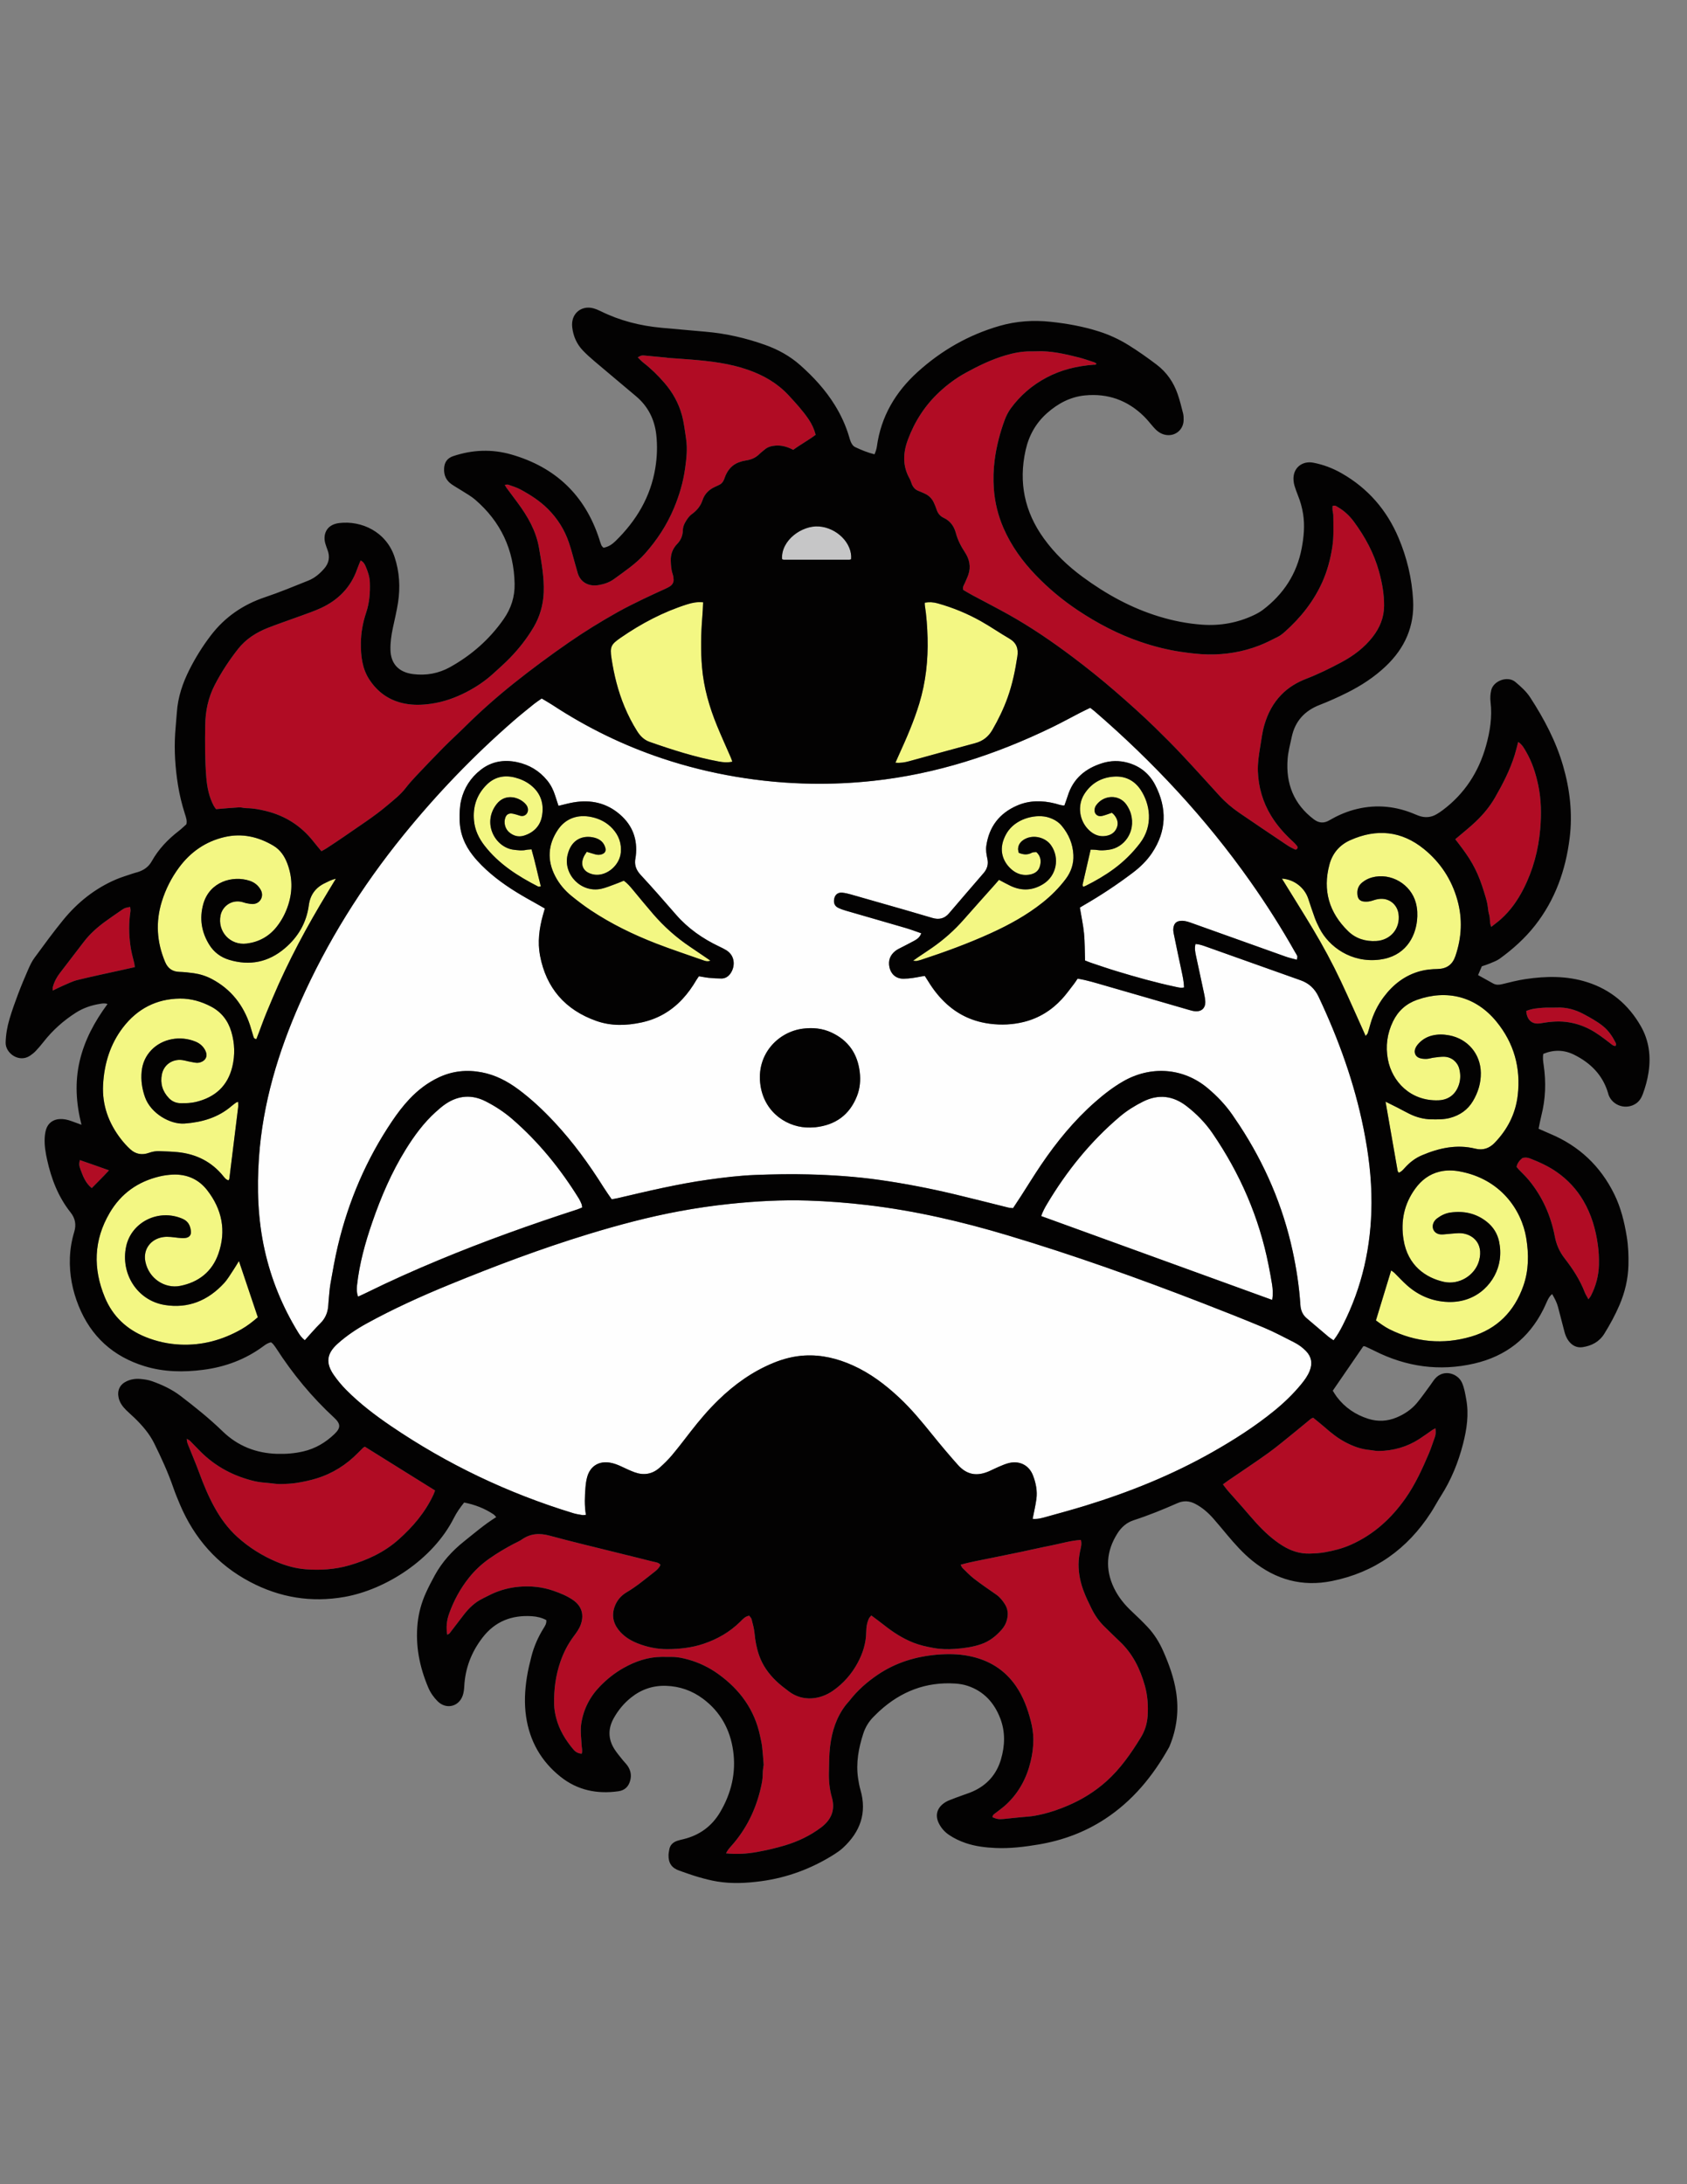 <?xml version="1.0" encoding="utf-8"?>
<!-- Generator: Adobe Illustrator 16.0.0, SVG Export Plug-In . SVG Version: 6.00 Build 0)  -->
<!DOCTYPE svg PUBLIC "-//W3C//DTD SVG 1.1//EN" "http://www.w3.org/Graphics/SVG/1.1/DTD/svg11.dtd">
<svg version="1.1" xmlns="http://www.w3.org/2000/svg" xmlns:xlink="http://www.w3.org/1999/xlink" x="0px" y="0px" width="612px"
	 height="792px" viewBox="0 0 612 792" enable-background="new 0 0 612 792" xml:space="preserve">
<rect x="0" y="0" width="612" height="792" fill="#808080" stroke="none"/>
<g id="White">
	<path fill-rule="evenodd" clip-rule="evenodd" fill="#FEFEFE" d="M393.626,348.273c-0.115-3.418-0.064-6.63-0.376-9.807
		c-0.303-3.097-0.976-6.157-1.509-9.366c0.504-0.302,1.031-0.63,1.568-0.94c6.118-3.53,11.991-7.431,17.625-11.69
		c2.703-2.043,5.124-4.389,7.012-7.222c5.305-7.963,5.444-16.227,1.132-24.593c-2.107-4.09-5.477-6.847-9.991-8.087
		c-3.104-0.853-6.203-0.782-9.249,0.172c-6.101,1.911-10.562,5.587-12.51,11.895c-0.352,1.141-0.784,2.256-1.199,3.44
		c-1.198,0.033-2.232-0.426-3.298-0.693c-4.714-1.178-9.386-1.233-13.904,0.742c-6.377,2.788-10.122,7.635-11.123,14.57
		c-0.236,1.635,0.064,3.214,0.393,4.771c0.419,1.991-0.108,3.646-1.378,5.125c-4.183,4.87-8.404,9.707-12.557,14.602
		c-1.682,1.982-3.697,2.352-6.061,1.655c-3.226-0.95-6.449-1.906-9.681-2.836c-6.617-1.904-13.235-3.8-19.86-5.676
		c-0.998-0.283-2.023-0.524-3.052-0.635c-1.512-0.162-2.561,0.591-2.917,1.928c-0.421,1.577-0.005,2.854,1.297,3.511
		c0.923,0.465,1.92,0.808,2.916,1.098c7.227,2.103,14.466,4.16,21.688,6.275c1.838,0.538,3.63,1.231,5.602,1.908
		c-0.453,1.353-1.381,2.06-2.394,2.627c-1.535,0.861-3.126,1.625-4.684,2.447c-0.777,0.411-1.604,0.772-2.287,1.31
		c-1.932,1.521-2.686,3.493-2.161,5.96c0.444,2.096,2.053,4.168,5.145,4.134c2.263-0.025,4.463-0.438,6.667-0.862
		c0.309-0.06,0.622-0.093,1.009-0.149c0.44,0.692,0.876,1.354,1.291,2.029c1.902,3.094,4.137,5.914,6.856,8.334
		c4.444,3.956,9.624,6.228,15.533,6.982c4.117,0.525,8.175,0.336,12.18-0.647c5.442-1.337,10.05-4.176,13.839-8.27
		c1.629-1.759,3.021-3.739,4.499-5.634c0.438-0.562,0.807-1.179,1.234-1.809c3.299,0.521,6.426,1.505,9.565,2.405
		c10.235,2.933,20.455,5.922,30.684,8.878c0.768,0.222,1.551,0.453,2.342,0.525c2.487,0.229,3.934-1.258,3.716-3.797
		c-0.074-0.876-0.236-1.749-0.419-2.611c-0.965-4.544-1.953-9.084-2.924-13.627c-0.3-1.403-0.59-2.811-0.188-4.342
		c1.42,0.084,2.695,0.557,3.947,1c11.394,4.031,22.767,8.123,34.162,12.149c3.058,1.081,5.165,3.063,6.541,5.978
		c7.244,15.342,12.975,31.2,16.323,47.866c1.789,8.904,2.92,17.896,2.874,26.987c-0.078,15.549-3.343,30.376-10.436,44.284
		c-0.938,1.842-1.943,3.647-3.332,5.436c-0.663-0.456-1.277-0.808-1.81-1.256c-2.64-2.22-5.245-4.479-7.888-6.695
		c-1.515-1.271-2.204-2.894-2.33-4.829c-0.432-6.652-1.427-13.221-2.847-19.734c-3.558-16.319-10.058-31.385-19.191-45.34
		c-0.878-1.342-1.776-2.671-2.693-3.986c-2.494-3.575-5.474-6.688-8.807-9.503c-9.122-7.702-21.006-8.163-30.735-2.568
		c-3.697,2.126-7.056,4.737-10.252,7.55c-7.579,6.673-13.914,14.426-19.556,22.758c-2.472,3.65-4.773,7.414-7.163,11.121
		c-0.955,1.481-1.936,2.946-3.001,4.565c-0.581-0.07-1.21-0.081-1.806-0.228c-6.453-1.59-12.888-3.256-19.354-4.794
		c-8.967-2.134-18.006-3.888-27.137-5.192c-8.592-1.228-17.221-1.794-25.89-2.022c-6.422-0.169-12.835-0.048-19.248,0.197
		c-5.774,0.222-11.506,0.917-17.228,1.722c-11.046,1.555-21.875,4.151-32.719,6.684c-0.688,0.16-1.391,0.263-2.219,0.416
		c-0.983-1.444-1.97-2.8-2.859-4.216c-5.304-8.44-11.13-16.483-17.951-23.778c-4.008-4.287-8.264-8.306-12.979-11.811
		c-4.028-2.995-8.386-5.293-13.387-6.237c-5.362-1.012-10.526-0.499-15.488,1.817c-4.126,1.926-7.665,4.65-10.772,7.955
		c-2.315,2.461-4.34,5.15-6.228,7.947c-9.337,13.837-15.804,28.935-19.661,45.147c-1.075,4.516-1.871,9.101-2.678,13.675
		c-0.376,2.127-0.479,4.302-0.699,6.456c-0.049,0.479-0.077,0.96-0.105,1.44c-0.152,2.573-1.035,4.771-2.927,6.628
		c-1.933,1.897-3.68,3.984-5.591,6.08c-1.099-0.846-1.784-1.806-2.404-2.816c-5.706-9.299-9.797-19.247-12.168-29.911
		c-2.46-11.064-2.845-22.244-2.061-33.5c1.372-19.673,6.968-38.223,14.908-56.158c9.702-21.913,22.306-42.035,37.382-60.625
		c12.157-14.991,25.474-28.877,40.041-41.55c2.42-2.105,4.931-4.108,7.427-6.124c0.867-0.7,1.816-1.299,2.81-2.002
		c1.362,0.817,2.693,1.553,3.961,2.385c12.453,8.177,25.73,14.655,39.864,19.368c8.677,2.894,17.529,5.078,26.552,6.603
		c9.114,1.54,18.28,2.396,27.521,2.542c7.467,0.118,14.905-0.235,22.332-1.037c22.885-2.47,44.408-9.466,65.026-19.479
		c3.384-1.643,6.682-3.465,10.027-5.188c1.201-0.619,2.427-1.192,3.696-1.813c0.559,0.431,1.079,0.793,1.557,1.205
		c21.298,18.372,40.352,38.798,56.575,61.814c5.825,8.264,11.246,16.782,16.209,25.591c0.275,0.489,0.623,0.954,0.795,1.477
		c0.099,0.3-0.087,0.695-0.178,1.253c-1.47-0.406-2.793-0.686-4.057-1.135c-11.313-4.02-22.616-8.067-33.919-12.115
		c-1.211-0.433-2.41-0.878-3.724-0.865c-1.872,0.018-2.846,0.811-3.08,2.654c-0.079,0.621-0.017,1.285,0.109,1.903
		c0.915,4.474,1.848,8.944,2.81,13.408c0.436,2.021,0.883,4.036,0.957,6.183c-1.022,0.278-1.941,0.031-2.875-0.166
		c-7.372-1.553-14.615-3.591-21.817-5.782c-3.062-0.931-6.087-1.983-9.123-2.995C395.058,348.866,394.401,348.576,393.626,348.273z
		 M197.65,329.428c-0.287,0.997-0.515,1.762-0.727,2.532c-1.312,4.772-1.937,9.656-1.019,14.521
		c2.225,11.784,9.135,19.716,20.437,23.712c5.364,1.897,10.852,1.742,16.371,0.557c5.836-1.253,10.74-4.074,14.8-8.414
		c1.982-2.119,3.65-4.467,5.116-6.966c0.273-0.467,0.606-0.899,0.93-1.373c1.276,0.207,2.45,0.461,3.639,0.576
		c1.512,0.146,3.036,0.242,4.554,0.242c1.375,0,2.461-0.714,3.237-1.814c1.767-2.505,1.77-6.414-1.473-8.429
		c-0.813-0.505-1.682-0.926-2.548-1.336c-6.01-2.846-11.365-6.557-15.758-11.615c-4.208-4.846-8.436-9.68-12.8-14.385
		c-1.697-1.83-2.351-3.742-1.868-6.121c0.048-0.236,0.084-0.475,0.112-0.713c0.701-6.012-1.128-11.064-5.731-15.055
		c-4.888-4.238-10.583-5.46-16.843-4.404c-1.795,0.303-3.556,0.811-5.47,1.256c-0.427-1.308-0.832-2.508-1.21-3.716
		c-0.629-2.01-1.553-3.859-2.889-5.498c-2.847-3.493-6.531-5.679-10.885-6.614c-4.764-1.023-9.281-0.306-13.21,2.758
		c-3.66,2.854-6.07,6.549-7.135,11.107c-0.536,2.292-0.568,4.601-0.539,6.932c0.061,4.933,1.796,9.224,4.822,13.056
		c1.949,2.468,4.186,4.646,6.575,6.677c4.604,3.915,9.722,7.056,14.999,9.96C194.604,327.667,196.05,328.517,197.65,329.428z
		 M293.893,408.844c0.64-0.03,1.284-0.027,1.92-0.098c7.243-0.798,12.374-4.443,15.073-11.293c1.108-2.813,1.357-5.757,1.002-8.742
		c-0.791-6.646-4.16-11.483-10.262-14.316c-3.284-1.524-6.742-1.851-10.324-1.401c-9.052,1.138-17.157,9.391-15.406,20.699
		C277.468,403.854,286.138,409.069,293.893,408.844z M379.489,550.037c4.781-1.332,9.574-2.629,14.317-4.087
		c15.965-4.908,31.392-11.119,45.948-19.365c7.892-4.47,15.53-9.335,22.575-15.079c3.491-2.848,6.728-5.959,9.603-9.434
		c1.28-1.548,2.475-3.152,3.213-5.05c1.032-2.649,0.658-5.019-1.339-7.099c-1.294-1.348-2.796-2.418-4.449-3.248
		c-3.577-1.795-7.11-3.707-10.796-5.25c-7.383-3.089-14.832-6.021-22.295-8.913c-23.295-9.024-46.809-17.426-70.753-24.591
		c-16.685-4.994-33.591-8.921-50.915-10.96c-7.178-0.846-14.371-1.403-21.587-1.632c-9.396-0.298-18.762,0.225-28.111,1.192
		c-6.227,0.645-12.411,1.551-18.559,2.694c-11.114,2.068-22.021,4.975-32.829,8.271c-17.167,5.236-33.938,11.563-50.54,18.356
		c-10.234,4.188-20.291,8.752-29.991,14.077c-3.739,2.052-7.253,4.432-10.441,7.269c-4.031,3.588-4.502,7.013-1.417,11.432
		c1.325,1.897,2.829,3.706,4.458,5.351c4.93,4.977,10.491,9.207,16.27,13.133c20.423,13.875,42.471,24.371,66.084,31.577
		c1.066,0.325,2.185,0.498,3.289,0.679c0.422,0.069,0.874-0.036,1.33-0.063c-0.575-3.435-0.422-6.716-0.156-9.991
		c0.104-1.271,0.285-2.56,0.63-3.784c1.107-3.926,4.256-5.833,8.269-5.155c1.521,0.257,2.917,0.817,4.3,1.471
		c1.519,0.718,3.042,1.442,4.617,2.018c3.281,1.2,6.357,0.717,8.998-1.589c1.625-1.418,3.178-2.952,4.564-4.602
		c2.373-2.825,4.601-5.771,6.867-8.684c3.108-3.995,6.375-7.847,10.014-11.373c5.813-5.634,12.295-10.27,19.814-13.371
		c3.655-1.508,7.436-2.495,11.399-2.716c6.145-0.343,11.94,1.077,17.495,3.569c6.365,2.854,11.849,7.011,16.911,11.752
		c4.347,4.07,8.123,8.647,11.858,13.271c3.023,3.743,6.118,7.436,9.323,11.024c3.23,3.617,6.823,4.288,11.309,2.369
		c1.177-0.504,2.305-1.121,3.485-1.613c1.251-0.521,2.506-1.094,3.816-1.402c3.889-0.919,7.289,0.86,8.698,4.563
		c1.036,2.721,1.605,5.572,1.216,8.487c-0.318,2.372-0.883,4.71-1.367,7.208C376.41,550.915,377.956,550.465,379.489,550.037z
		 M461.463,465.671c-0.36-2.294-0.803-4.575-1.251-6.854c-3.419-17.381-10.345-33.278-20.331-47.867
		c-2.604-3.803-5.805-7.074-9.443-9.878c-4.885-3.765-10.163-4.429-15.765-1.632c-3.021,1.508-5.865,3.275-8.452,5.469
		c-10.632,9.017-19.245,19.709-26.366,31.643c-0.805,1.347-1.568,2.736-2.142,4.401c27.968,10.147,55.841,20.261,83.798,30.405
		C461.872,469.326,461.748,467.488,461.463,465.671z M132.725,468.854c8.689-4.293,17.537-8.236,26.484-11.956
		c16.493-6.856,33.299-12.861,50.285-18.369c0.582-0.188,1.135-0.466,1.724-0.712c-0.107-0.525-0.128-0.938-0.277-1.299
		c-0.276-0.664-0.577-1.328-0.955-1.938c-6.68-10.771-14.576-20.527-24.188-28.84c-2.925-2.529-6.151-4.631-9.589-6.382
		c-4.923-2.508-9.754-2.212-14.362,0.813c-1.333,0.875-2.556,1.941-3.745,3.013c-4.392,3.955-7.845,8.672-10.94,13.669
		c-5.134,8.285-8.945,17.18-12.117,26.367c-2.569,7.44-4.665,14.99-5.523,22.846c-0.15,1.379-0.148,2.701,0.38,4.099
		C130.872,469.715,131.809,469.306,132.725,468.854z"/>
</g>
<g id="Grey">
	<path fill-rule="evenodd" clip-rule="evenodd" fill="#C6C6C7" d="M308.769,202.766c-0.208,0.062-0.431,0.185-0.653,0.185
		c-7.92,0.011-15.84,0.011-23.761,0.001c-0.221,0-0.442-0.139-0.649-0.208c-0.418-6.814,7.165-12.26,13.324-11.852
		C303.521,191.322,309.237,196.938,308.769,202.766z"/>
</g>
<g id="Red">
	<path fill-rule="evenodd" clip-rule="evenodd" fill="#B10C24" d="M116.598,308.654c-1-1.216-1.974-2.361-2.905-3.54
		c-4.479-5.672-10.231-9.335-17.25-11.049c-2.338-0.571-4.681-1.011-7.1-1.018c-0.871-0.003-1.748-0.337-2.609-0.289
		c-2.708,0.151-5.409,0.411-8.344,0.648c-0.195-0.271-0.562-0.681-0.814-1.151c-1.732-3.229-2.439-6.726-2.736-10.346
		c-0.519-6.32-0.481-12.651-0.391-18.98c0.073-5.093,1.081-9.955,3.454-14.553c2.4-4.652,5.266-8.99,8.479-13.078
		c2.827-3.597,6.652-6.005,10.888-7.663c3.942-1.542,7.963-2.88,11.937-4.343c2.399-0.883,4.831-1.71,7.149-2.775
		c6.32-2.904,10.89-7.497,13.218-14.162c0.366-1.048,0.821-2.064,1.243-3.115c0.992,0.476,1.449,1.25,1.794,2.047
		c0.827,1.911,1.502,3.856,1.57,5.992c0.118,3.708-0.16,7.322-1.357,10.885c-1.199,3.566-1.876,7.319-1.909,11.054
		c-0.04,4.56,0.455,9.179,3.035,13.139c3.056,4.688,7.344,7.713,12.939,8.785c3.189,0.61,6.33,0.5,9.532,0.041
		c4.497-0.644,8.693-2.132,12.686-4.185c3.494-1.797,6.772-3.969,9.695-6.622c2.135-1.938,4.305-3.849,6.306-5.919
		c3.237-3.347,6.106-7.021,8.472-11.027c2.264-3.835,3.473-8.037,3.656-12.533c0.224-5.484-0.78-10.813-1.693-16.177
		c-1.054-6.194-4.062-11.394-7.699-16.331c-1.377-1.869-2.775-3.721-4.155-5.588c-0.179-0.242-0.3-0.527-0.566-1.003
		c0.568-0.026,0.964-0.152,1.274-0.041c1.502,0.54,3.059,0.999,4.452,1.753c3.596,1.947,7.022,4.147,9.946,7.074
		c3.461,3.465,5.996,7.498,7.572,12.106c0.902,2.639,1.569,5.358,2.34,8.042c0.264,0.92,0.542,1.836,0.78,2.763
		c0.889,3.458,3.843,5.352,7.802,4.646c1.959-0.35,3.833-0.977,5.508-2.204c3.876-2.84,7.887-5.493,11.122-9.125
		c4.403-4.945,7.982-10.386,10.553-16.511c1.961-4.672,3.385-9.505,4.07-14.488c0.485-3.53,0.9-7.099,0.343-10.749
		c-0.434-2.839-0.738-5.683-1.491-8.47c-1.194-4.416-3.375-8.302-6.332-11.726c-2.304-2.669-4.819-5.153-7.624-7.324
		c-0.688-0.533-1.273-1.199-2.076-1.967c0.529-0.263,0.888-0.515,1.286-0.617c0.378-0.097,0.8-0.074,1.197-0.038
		c2.624,0.238,5.246,0.493,7.869,0.747c0.237,0.023,0.471,0.097,0.709,0.114c2.712,0.198,5.426,0.366,8.137,0.586
		c7.091,0.576,14.13,1.381,20.909,3.77c5.615,1.979,10.597,4.851,14.669,9.26c2.556,2.768,5.107,5.525,7.219,8.663
		c1.127,1.676,1.977,3.461,2.546,5.596c-2.567,1.947-5.458,3.485-8.135,5.455c-1.998-1.044-4.028-1.674-6.26-1.544
		c-1.569,0.091-2.992,0.452-4.193,1.516c-0.598,0.53-1.266,0.988-1.826,1.555c-1.357,1.372-3.012,2.045-4.889,2.329
		c-0.862,0.13-1.725,0.355-2.543,0.658c-2.309,0.853-3.846,2.532-4.827,4.75c-0.226,0.511-0.387,1.05-0.6,1.566
		c-0.384,0.931-1.031,1.607-1.971,2c-0.443,0.185-0.871,0.407-1.309,0.605c-2.154,0.973-3.747,2.562-4.479,4.775
		c-0.72,2.177-2.066,3.785-3.841,5.071c-1.154,0.837-1.865,1.96-2.529,3.149c-0.474,0.849-0.759,1.75-0.782,2.743
		c-0.043,1.912-0.696,3.543-2.065,4.959c-1.617,1.672-2.401,3.723-2.318,6.11c0.056,1.609,0.135,3.188,0.663,4.732
		c0.228,0.667,0.34,1.398,0.363,2.104c0.034,1.032-0.471,1.858-1.326,2.419c-0.534,0.35-1.119,0.627-1.7,0.898
		c-2.684,1.25-5.397,2.44-8.057,3.741c-3.089,1.51-6.189,3.015-9.187,4.697c-6.074,3.409-12.011,7.055-17.74,11.021
		c-6.846,4.738-13.542,9.682-20.048,14.882c-6.079,4.857-11.9,9.996-17.43,15.47c-2.619,2.593-5.355,5.07-7.948,7.688
		c-3.385,3.417-6.701,6.903-10.005,10.397c-1.319,1.396-2.599,2.841-3.774,4.358c-1.938,2.501-4.424,4.401-6.806,6.412
		c-4.781,4.036-10.076,7.369-15.187,10.952c-2.227,1.561-4.515,3.034-6.787,4.53C117.839,308,117.267,308.278,116.598,308.654z
		 M163.095,592.248c1.76-2.281,3.487-4.589,5.258-6.862c1.841-2.364,3.977-4.395,6.706-5.729c1.151-0.563,2.275-1.185,3.441-1.717
		c3.153-1.44,6.477-2.307,9.92-2.588c4.188-0.342,8.316,0.067,12.31,1.456c2.499,0.868,4.952,1.847,7.145,3.364
		c2.829,1.958,4.201,4.92,2.831,8.841c-0.595,1.703-1.68,3.1-2.719,4.506c-2.018,2.732-3.525,5.695-4.646,8.896
		c-1.77,5.049-2.434,10.239-2.323,15.565c0.036,1.7,0.327,3.349,0.745,4.966c1.124,4.35,3.432,8.082,6.304,11.479
		c0.73,0.863,1.717,1.396,2.965,1.474c0.355-1.093,0.002-2.104-0.045-3.122c-0.118-2.556-0.507-5.167-0.142-7.662
		c0.771-5.262,3.117-9.867,6.873-13.711c2.537-2.597,5.341-4.831,8.51-6.608c4.322-2.424,8.887-3.988,13.899-4.005
		c1.204-0.004,2.407,0.024,3.611,0.018c2.019-0.011,3.962,0.409,5.896,0.946c3.979,1.104,7.628,2.872,10.975,5.284
		c7.766,5.595,13.092,12.841,15.107,22.324c0.282,1.325,0.6,2.651,0.758,3.994c0.253,2.141,0.395,4.296,0.561,6.446
		c0.024,0.311-0.09,0.63-0.124,0.946c-0.076,0.715-0.21,1.432-0.197,2.145c0.034,1.86-0.316,3.671-0.729,5.457
		c-1.818,7.858-5.253,14.905-10.644,20.962c-0.721,0.81-1.469,1.638-1.956,2.713c3.911,0.418,7.673,0.167,11.377-0.508
		c3.37-0.615,6.729-1.39,10.008-2.375c4.701-1.412,9.127-3.511,13.064-6.473c3.651-2.747,5.274-6.271,3.94-10.937
		c-0.836-2.923-1.139-5.959-1.066-9.022c0.076-3.2,0.041-6.39,0.44-9.59c0.677-5.433,2.278-10.45,5.64-14.828
		c0.438-0.572,0.964-1.078,1.405-1.648c2.874-3.718,6.376-6.779,10.237-9.389c6.505-4.396,13.813-6.621,21.583-7.267
		c3.83-0.317,7.708-0.27,11.498,0.479c7.127,1.408,12.96,4.924,17.112,11.002c2.609,3.819,4.165,8.097,5.313,12.529
		c0.56,2.163,0.91,4.373,0.935,6.627c0.029,2.738-0.346,5.431-0.977,8.072c-1.428,5.969-4.213,11.217-8.702,15.468
		c-1.157,1.096-2.46,2.043-3.727,3.018c-0.623,0.479-1.385,0.814-1.42,1.75c1.635,0.7,2.331,0.807,4.234,0.62
		c2.86-0.28,5.715-0.627,8.581-0.834c1.766-0.127,3.474-0.478,5.188-0.871c3.206-0.734,6.295-1.836,9.309-3.116
		c5.12-2.177,9.812-5.072,13.972-8.787c5.138-4.588,9.009-10.192,12.575-16.005c1.424-2.321,2.245-4.953,2.427-7.711
		c0.243-3.696,0.01-7.354-0.995-10.946c-1.713-6.121-4.415-11.664-9.131-16.081c-1.815-1.701-3.562-3.474-5.357-5.196
		c-1.989-1.907-3.577-4.115-4.794-6.57c-1.064-2.149-2.118-4.318-2.958-6.561c-1.153-3.078-1.826-6.274-1.815-9.601
		c0.007-2.019,0.343-3.976,0.779-5.925c0.21-0.938,0.375-1.854,0.036-2.959c-3.751,0.229-7.259,1.333-10.833,2.029
		c-3.68,0.717-7.332,1.57-11.001,2.339c-3.592,0.751-7.195,1.449-10.786,2.209c-3.62,0.768-7.284,1.354-10.974,2.415
		c0.275,0.496,0.398,0.91,0.669,1.172c1.377,1.338,2.699,2.757,4.214,3.921c2.601,2,5.314,3.853,8.01,5.727
		c1.352,0.939,2.332,2.186,3.19,3.548c0.699,1.11,1.043,2.4,0.994,3.653c-0.078,2.028-0.793,3.912-2.162,5.476
		c-2.09,2.386-4.494,4.296-7.564,5.336c-3.058,1.036-6.218,1.468-9.397,1.69c-2.629,0.185-5.27,0.133-7.899-0.358
		c-2.441-0.455-4.854-0.973-7.164-1.882c-3.986-1.566-7.523-3.883-10.863-6.534c-1.427-1.133-2.907-2.198-4.445-3.355
		c-0.363,0.448-0.676,0.714-0.835,1.051c-0.729,1.544-1.002,3.185-1.016,4.889c-0.031,4.012-1.219,7.761-3.085,11.228
		c-2.187,4.063-5.206,7.514-9.025,10.159c-4.65,3.221-10.915,4.002-15.914,0.239c-1.597-1.203-3.203-2.42-4.641-3.8
		c-2.741-2.631-4.927-5.67-6.193-9.306c-0.9-2.58-1.397-5.226-1.649-7.951c-0.16-1.732-0.64-3.443-1.073-5.14
		c-0.123-0.483-0.585-0.881-0.868-1.283c-1.526,0.267-2.347,1.292-3.25,2.185c-3.777,3.73-8.258,6.299-13.259,7.988
		c-4.285,1.448-8.708,1.939-13.22,1.956c-3.744,0.014-7.319-0.752-10.757-2.103c-2.314-0.908-4.48-2.202-6.196-4.045
		c-2.399-2.577-3.366-5.613-2.211-9.047c0.788-2.346,2.311-4.183,4.479-5.458c3.602-2.118,6.776-4.83,10.065-7.379
		c0.871-0.676,1.72-1.437,2.155-2.562c-0.765-0.917-1.873-0.928-2.836-1.175c-4.481-1.151-8.981-2.229-13.471-3.349
		c-7.976-1.989-15.979-3.88-23.91-6.035c-3.649-0.991-6.909-0.801-10.039,1.379c-0.914,0.637-1.973,1.063-2.965,1.587
		c-3.119,1.646-6.151,3.439-9.029,5.479c-2.694,1.908-5.085,4.149-7.158,6.731c-3.188,3.974-5.577,8.377-7.281,13.174
		c-0.848,2.387-1.108,4.792-0.655,7.59C162.724,592.487,162.968,592.412,163.095,592.248z M352.799,215.843
		c4.373,2.35,8.799,4.603,13.129,7.028c8.115,4.544,15.78,9.786,23.21,15.371c5.249,3.945,10.367,8.052,15.339,12.349
		c4.974,4.299,9.875,8.673,14.583,13.258c3.276,3.19,6.511,6.43,9.642,9.763c4.608,4.904,9.121,9.9,13.65,14.878
		c2.171,2.386,4.612,4.458,7.263,6.271c5.747,3.933,11.528,7.817,17.313,11.697c0.86,0.578,1.794,1.058,2.731,1.505
		c0.511,0.244,0.934,0.02,1.122-0.754c-0.503-0.974-1.43-1.751-2.294-2.564c-2.814-2.648-5.342-5.528-7.36-8.84
		c-3.021-4.958-4.586-10.343-4.799-16.131c-0.107-2.892,0.326-5.725,0.796-8.574c0.467-2.836,0.794-5.7,1.621-8.456
		c1.211-4.035,3.105-7.67,6.102-10.746c2.589-2.658,5.672-4.476,9.044-5.78c4.421-1.709,8.654-3.79,12.814-6.021
		c4.337-2.327,8.235-5.253,11.286-9.179c2.574-3.312,4.099-7.004,4.125-11.277c0.026-4.279-0.735-8.418-1.875-12.516
		c-1.828-6.569-5.026-12.453-9.04-17.903c-1.571-2.135-3.495-3.981-5.828-5.317c-0.522-0.299-1.04-0.824-1.96-0.4
		c0,0.444-0.037,0.981,0.01,1.511c0.057,0.634,0.265,1.26,0.269,1.891c0.022,3.84,0.234,7.672-0.37,11.512
		c-0.688,4.374-1.809,8.605-3.613,12.627c-3.167,7.059-7.896,12.978-13.653,18.094c-0.773,0.687-1.62,1.343-2.536,1.808
		c-2.211,1.12-4.433,2.248-6.74,3.138c-5.956,2.3-12.149,3.322-18.546,3.211c-3.29-0.057-6.524-0.46-9.772-0.934
		c-5-0.73-9.875-1.984-14.63-3.6c-8.148-2.77-15.731-6.744-22.889-11.519c-5.483-3.658-10.519-7.85-15.103-12.603
		c-4.884-5.064-8.954-10.66-11.777-17.132c-2-4.585-3.18-9.393-3.525-14.355c-0.238-3.423-0.143-6.86,0.299-10.308
		c0.645-5.031,1.915-9.873,3.654-14.601c0.548-1.488,1.309-2.957,2.246-4.233c3.416-4.651,7.711-8.327,12.812-11.052
		c5.381-2.875,11.168-4.253,17.21-4.713c0.316-0.024,0.781,0.187,0.993-0.436c-0.287-0.166-0.532-0.368-0.813-0.458
		c-1.899-0.611-3.783-1.294-5.716-1.777c-5.044-1.26-10.107-2.445-15.372-2.19c-0.721,0.035-1.444,0.017-2.167,0.018
		c-3.063,0.001-6.029,0.597-8.955,1.46c-5.098,1.504-9.847,3.818-14.479,6.363c-3.449,1.894-6.602,4.246-9.483,6.928
		c-5.198,4.835-8.949,10.673-11.411,17.293c-1.765,4.744-1.993,9.53,0.657,14.137c0.354,0.614,0.504,1.342,0.79,2
		c0.498,1.143,1.26,2.023,2.485,2.453c0.678,0.238,1.322,0.567,1.984,0.847c1.709,0.723,2.922,1.938,3.63,3.654
		c0.274,0.664,0.6,1.314,0.801,2.001c0.431,1.469,1.269,2.59,2.659,3.232c2.371,1.096,3.758,3.088,4.386,5.449
		c0.694,2.61,1.882,4.879,3.344,7.11c1.591,2.428,2.188,5.148,1.217,8.014c-0.358,1.054-0.865,2.058-1.294,3.088
		c-0.3,0.723-0.888,1.368-0.566,2.485C350.46,214.5,351.611,215.205,352.799,215.843z M131.806,524.896
		c-0.627,0.618-1.258,1.235-1.874,1.866c-4.277,4.384-9.314,7.562-15.173,9.344c-2.282,0.694-4.638,1.197-6.994,1.577
		c-1.965,0.317-3.978,0.4-5.973,0.445c-1.268,0.028-2.543-0.186-3.812-0.325c-1.824-0.201-3.684-0.267-5.46-0.682
		c-7.648-1.785-14.377-5.305-19.935-10.929c-1.24-1.256-2.454-2.538-3.705-3.783c-0.243-0.241-0.601-0.366-1.13-0.675
		c0,1.177,0.409,1.952,0.722,2.741c1.296,3.27,2.688,6.503,3.897,9.804c1.545,4.217,3.276,8.345,5.445,12.273
		c2.218,4.021,4.915,7.718,8.332,10.796c4.193,3.776,8.933,6.762,14.14,8.961c3.402,1.436,6.953,2.437,10.632,2.717
		c5.293,0.403,10.545,0.079,15.696-1.398c6.622-1.9,12.756-4.747,17.939-9.347c5.254-4.662,9.75-9.954,12.732-16.399
		c0.194-0.42,0.33-0.866,0.541-1.426c-8.541-5.322-17.008-10.6-25.459-15.866C131.945,524.817,131.861,524.841,131.806,524.896z
		 M519.633,518.509c-1.583,1.089-3.128,2.235-4.74,3.276c-4.484,2.895-9.438,4.279-14.751,4.358
		c-1.106,0.017-2.215-0.279-3.326-0.378c-3.165-0.28-6.066-1.383-8.836-2.854c-2.702-1.436-5.083-3.328-7.372-5.35
		c-1.372-1.213-2.825-2.335-4.212-3.472c-0.343,0.14-0.599,0.182-0.773,0.325c-1.986,1.62-3.941,3.278-5.939,4.883
		c-3.184,2.558-6.303,5.208-9.612,7.592c-4.74,3.413-9.628,6.621-14.449,9.922c-0.642,0.439-1.262,0.91-1.978,1.429
		c0.693,0.896,1.239,1.676,1.862,2.39c1.687,1.934,3.414,3.829,5.108,5.755c1.693,1.924,3.325,3.902,5.056,5.791
		c2.879,3.139,5.969,6.053,9.611,8.307c2.982,1.847,6.197,2.945,9.762,2.853c1.842-0.047,3.663-0.135,5.492-0.457
		c3.321-0.584,6.55-1.41,9.635-2.793c8.198-3.674,14.569-9.488,19.689-16.769c3.569-5.076,6.119-10.692,8.535-16.368
		c0.813-1.908,1.412-3.905,2.135-5.853c0.345-0.929,0.365-1.857,0.209-3.186C520.162,518.219,519.88,518.339,519.633,518.509z
		 M530.573,307.775c0.847,1.164,1.688,2.336,2.453,3.554c0.765,1.219,1.483,2.474,2.127,3.761c0.643,1.286,1.214,2.613,1.731,3.955
		c0.545,1.415,1.018,2.859,1.471,4.307c0.429,1.37,0.856,2.747,1.162,4.147c0.307,1.402,0.297,2.888,0.726,4.242
		c0.425,1.343,0.049,2.821,0.751,4.351c1.295-1.035,2.453-1.876,3.515-2.825c3.451-3.083,6.057-6.811,8.151-10.91
		c3.502-6.849,5.454-14.182,6.094-21.787c0.448-5.328,0.393-10.701-0.754-16.021c-0.901-4.183-2.183-8.181-4.322-11.885
		c-0.748-1.296-1.446-2.662-2.915-3.626c-0.444,1.661-0.804,3.212-1.275,4.728c-1.699,5.458-4.309,10.501-7.142,15.437
		c-1.848,3.22-4.213,6.058-6.871,8.61c-2.306,2.213-4.84,4.188-7.541,6.496C528.851,305.509,529.736,306.625,530.573,307.775z
		 M577.132,469.869c1.812-3.536,2.83-7.288,2.923-11.267c0.056-2.398-0.066-4.778-0.393-7.176
		c-0.774-5.688-2.351-11.071-5.265-16.043c-2.425-4.138-5.615-7.561-9.524-10.319c-3.03-2.139-6.375-3.66-9.813-5.001
		c-0.935-0.365-1.856-0.422-2.768-0.156c-1.046,0.869-1.831,1.835-2.116,3.187c0.284,0.353,0.512,0.678,0.781,0.962
		c1.215,1.28,2.529,2.477,3.646,3.835c4.932,5.988,8.004,12.881,9.449,20.462c0.571,2.998,1.721,5.578,3.588,7.976
		c2.956,3.794,5.564,7.822,7.306,12.353c0.28,0.729,0.735,1.392,1.302,2.44C576.688,470.506,576.957,470.212,577.132,469.869z
		 M22.756,357.462c1.763-0.749,3.5-1.648,5.342-2.102c5.187-1.278,10.421-2.362,15.637-3.521c1.7-0.378,3.4-0.754,5.169-1.147
		c-0.082-0.602-0.098-1.081-0.218-1.532c-0.554-2.082-1.085-4.155-1.38-6.305c-0.569-4.154-0.614-8.282,0.027-12.425
		c0.077-0.5-0.069-1.034-0.113-1.566c-1.73,0.296-2.045,0.404-3.031,1.087c-1.973,1.368-3.963,2.713-5.904,4.125
		c-2.925,2.127-5.625,4.504-7.839,7.393c-2.92,3.811-5.844,7.62-8.767,11.43c-1.183,1.541-2.06,3.236-2.538,5.123
		c-0.072,0.282-0.01,0.598-0.01,1.167C20.484,358.539,21.6,357.953,22.756,357.462z M558.849,371.055
		c3.052-0.523,6.101-0.876,9.241-0.5c3.066,0.366,5.902,1.247,8.612,2.659c2.636,1.373,4.972,3.182,7.312,4.986
		c0.614,0.474,1.172,1.08,2.026,1.085c0.094-0.198,0.215-0.337,0.214-0.476c-0.001-0.232-0.03-0.488-0.133-0.69
		c-1.169-2.293-2.558-4.396-4.608-6.045c-2.135-1.716-4.516-3.011-6.9-4.3c-3.066-1.657-6.329-2.585-9.863-2.422
		c-1.598,0.074-3.206-0.044-4.801,0.059c-2.134,0.138-4.273,0.334-6.263,1.172C553.858,369.554,555.563,371.618,558.849,371.055z
		 M29.264,424.236c0.902,2.39,1.806,4.805,4.032,6.567c2-2.072,4.076-4.036,6.24-6.437c-3.701-1.357-7.136-2.506-10.573-3.715
		C28.664,422.034,28.644,422.596,29.264,424.236z"/>
</g>
<g id="Yellow">
	<path fill-rule="evenodd" clip-rule="evenodd" fill="#F3F783" d="M86.677,457.26c2.353,6.996,4.589,13.644,6.855,20.381
		c-1.901,1.647-3.856,3.169-6.004,4.387c-6.841,3.88-14.192,5.888-22.085,5.537c-4.346-0.192-8.572-1.113-12.625-2.748
		c-6.878-2.774-11.915-7.503-14.768-14.354c-4.363-10.482-4.083-20.782,1.753-30.697c4.123-7.007,10.258-11.341,18.139-13.195
		c1.55-0.364,3.16-0.581,4.75-0.649c5.071-0.216,9.358,1.669,12.445,5.626c5.394,6.914,7.02,14.707,4.082,23.083
		c-2.286,6.516-7.198,10.337-13.88,11.648c-5.515,1.082-11.398-2.632-12.615-8.876c-0.861-4.419,1.974-8.138,6.414-8.816
		c1.865-0.284,3.67,0.055,5.5,0.252c0.94,0.102,1.927,0.199,2.839,0.024c1.316-0.252,1.923-1.146,1.778-2.449
		c-0.222-2.003-0.96-3.583-3.044-4.481c-8.762-3.781-18.558,1.272-20.442,10.001c-2.127,9.857,3.971,19.59,13.914,21.245
		c8.555,1.424,15.782-1.573,21.603-7.901c1.289-1.4,2.252-3.106,3.328-4.698C85.278,459.594,85.872,458.561,86.677,457.26z
		 M496.189,374.596c0.374-1.14,0.672-2.305,1.009-3.458c1.021-3.496,2.603-6.719,4.79-9.63c3.42-4.552,7.714-7.88,13.295-9.381
		c2.026-0.545,4.086-0.714,6.182-0.76c3.386-0.076,5.453-1.571,6.521-4.702c2.285-6.699,2.634-13.485,0.707-20.338
		c-2.081-7.406-6.139-13.588-12.06-18.416c-8.183-6.671-17.235-7.53-26.805-3.253c-3.887,1.737-6.442,4.752-7.543,8.848
		c-2.519,9.366-0.095,17.437,6.787,24.145c2.77,2.7,6.282,3.773,10.146,3.568c5.129-0.271,8.86-4.437,8.132-9.813
		c-0.447-3.301-3.159-5.643-6.5-5.482c-0.943,0.045-1.903,0.286-2.802,0.594c-1.093,0.375-2.185,0.517-3.311,0.38
		c-1.294-0.158-2.05-0.856-2.245-2.134c-0.284-1.859,0.128-3.504,1.655-4.753c1.07-0.875,2.266-1.492,3.602-1.852
		c6.805-1.835,14.122,2.454,15.904,9.286c0.558,2.134,0.638,4.292,0.396,6.446c-0.688,6.131-4.38,12.907-13.512,14.072
		c-10.295,1.313-18.454-4.659-21.866-11.359c-0.616-1.211-1.214-2.444-1.683-3.717c-0.855-2.328-1.617-4.69-2.4-7.044
		c-1.345-4.041-5.218-7.012-9.545-7.249c3.75,6.081,7.534,12.089,11.188,18.176c3.713,6.185,7.136,12.537,10.213,19.06
		c3.036,6.437,5.88,12.964,8.976,19.821C495.775,375.176,496.084,374.919,496.189,374.596z M501.565,480.512
		c0.802,0.527,1.615,1.051,2.472,1.478c9.547,4.758,19.547,5.633,29.688,2.658c9.386-2.753,15.658-9.144,18.901-18.37
		c1.985-5.647,2.018-11.463,1.058-17.329c-1.671-10.214-9.335-21.505-24.228-24.2c-2.372-0.429-4.792-0.478-7.173,0.087
		c-3.771,0.895-6.648,3.114-8.881,6.193c-4.018,5.541-5.308,11.694-4.234,18.453c1.522,9.587,8.262,13.901,14.607,15.32
		c5.467,1.222,11.288-2.269,12.783-7.646c1.846-6.64-2.822-10.105-7.325-10c-1.358,0.031-2.714,0.207-4.071,0.305
		c-0.877,0.063-1.768,0.219-2.632,0.133c-2.378-0.237-3.5-2.553-2.267-4.626c0.277-0.467,0.691-0.892,1.13-1.217
		c1.434-1.063,3.019-1.837,4.804-2.081c4.819-0.658,9.249,0.253,13.135,3.324c2.359,1.865,3.881,4.269,4.498,7.191
		c0.464,2.202,0.555,4.417,0.229,6.688c-1.104,7.697-7.931,15.597-18.738,15.224c-5.649-0.195-10.628-2.256-14.858-6.002
		c-1.617-1.432-3.072-3.047-4.62-4.56c-0.317-0.311-0.718-0.536-1.169-0.866c-1.869,6.131-3.686,12.091-5.523,18.12
		C500.01,479.405,500.768,479.989,501.565,480.512z M117.818,320.249c-3.372,1.618-5.292,4.279-5.788,8.004
		c-0.843,6.336-3.874,11.495-8.696,15.598c-5.964,5.075-12.76,6.443-20.244,4.174c-3.017-0.915-5.463-2.738-7.139-5.415
		c-2.869-4.583-3.657-9.577-2.213-14.776c2.27-8.17,10.746-10.515,16.896-8.434c1.737,0.588,3.094,1.689,3.976,3.31
		c1.243,2.282-0.192,4.948-2.769,5.089c-0.782,0.043-1.585-0.129-2.366-0.275c-0.627-0.117-1.226-0.384-1.853-0.515
		c-3.924-0.815-6.974,1.826-7.604,4.903c-1.194,5.833,3.465,10.991,9.482,10.228c4.397-0.557,8.065-2.549,10.849-6.053
		c1.917-2.413,3.312-5.118,4.243-8.041c1.587-4.98,1.5-9.951-0.332-14.86c-1.007-2.698-2.565-5.039-5.074-6.529
		c-5.511-3.273-11.418-4.612-17.767-3.125c-6.842,1.603-12.282,5.399-16.44,10.998c-2.789,3.755-4.892,7.903-6.279,12.384
		c-2.299,7.426-1.821,14.702,1.178,21.856c0.974,2.325,2.586,3.544,5.135,3.632c1.76,0.061,3.523,0.24,5.268,0.487
		c2.313,0.329,4.521,1.028,6.6,2.131c6.955,3.691,11.417,9.428,13.855,16.828c0.426,1.292,0.751,2.618,1.171,3.913
		c0.136,0.418,0.223,0.971,1.109,0.991c1.3-3.24,2.427-6.641,3.817-9.935c1.401-3.322,2.772-6.658,4.254-9.944
		c1.483-3.286,3.038-6.542,4.651-9.767c1.614-3.225,3.295-6.418,5.026-9.582c1.732-3.164,3.533-6.291,5.359-9.402
		c1.811-3.084,3.689-6.129,5.717-9.489C120.17,319,119.011,319.676,117.818,320.249z M85.729,399.742
		c-0.583,0.424-1.172,0.844-1.719,1.313c-4.901,4.208-10.723,5.877-17.034,6.348c-5.197,0.388-12.23-3.642-14.342-9.487
		c-1.113-3.081-1.562-6.233-1.239-9.457c0.294-2.94,1.454-5.558,3.542-7.727c3.947-4.1,10.432-5.33,16.036-3.021
		c1.602,0.66,2.861,1.79,3.597,3.392c0.869,1.891,0.056,3.493-1.932,4.117c-1.238,0.388-2.383-0.016-3.555-0.207
		c-1.026-0.167-2.027-0.511-3.056-0.631c-3.536-0.413-6.597,1.711-7.296,5.182c-0.662,3.281,0.221,6.208,2.551,8.635
		c1.159,1.205,2.615,1.815,4.309,1.831c1.848,0.018,3.683-0.021,5.499-0.461c6.923-1.681,11.515-5.772,13.198-12.811
		c1.009-4.218,0.868-8.451-0.354-12.606c-1.183-4.021-3.579-7.156-7.321-9.136c-3.525-1.865-7.316-2.961-11.299-2.924
		c-8.582,0.08-15.516,3.721-20.695,10.47c-4.679,6.097-6.827,13.218-7.223,20.817c-0.382,7.344,2.007,13.889,6.492,19.668
		c1.027,1.324,2.168,2.587,3.407,3.715c1.938,1.765,4.241,2.16,6.721,1.273c1.227-0.438,2.481-0.672,3.775-0.618
		c2.241,0.093,4.49,0.133,6.719,0.361c6.677,0.684,12.277,3.464,16.538,8.749c0.5,0.619,0.987,1.272,1.882,1.46
		c0.096-0.212,0.249-0.413,0.276-0.631c1.069-8.592,2.133-17.184,3.178-25.778c0.076-0.625,0.01-1.268,0.01-2.018
		C86.022,399.657,85.845,399.657,85.729,399.742z M509.632,423.458c1.739-1.938,3.776-3.514,6.16-4.527
		c6.237-2.65,12.662-4.09,19.437-2.414c2.792,0.69,5.081-0.148,6.991-2.124c4.658-4.818,7.594-10.549,8.371-17.213
		c1.159-9.953-1.354-18.961-7.725-26.743c-7.52-9.185-18.038-11.7-28.788-7.898c-3.965,1.402-6.891,4.027-8.728,7.818
		c-2.13,4.396-2.763,8.993-1.854,13.813c1.508,7.99,8.197,15.158,18.315,14.806c3.604-0.125,6.199-2.078,7.386-5.502
		c0.679-1.957,0.696-3.949,0.184-5.923c-0.652-2.507-2.801-4.265-5.423-4.37c-1.265-0.05-2.545,0.165-3.812,0.321
		c-0.873,0.108-1.729,0.424-2.601,0.456c-0.862,0.03-1.78-0.04-2.588-0.316c-1.526-0.523-2.112-2.02-1.494-3.514
		c0.181-0.438,0.428-0.868,0.727-1.233c1.412-1.73,3.195-2.881,5.384-3.412c2.068-0.502,4.11-0.454,6.198-0.056
		c6.698,1.277,11.319,6.736,11.433,13.545c0.062,3.721-0.983,7.127-2.863,10.284c-1.898,3.189-4.736,5.143-8.307,6.104
		c-2.206,0.594-4.447,0.543-6.691,0.52c-2.857-0.028-5.547-0.765-8.095-2.021c-1.437-0.708-2.836-1.491-4.263-2.222
		c-1.341-0.687-2.695-1.348-4.348-2.171c1.494,8.563,2.934,16.825,4.387,25.085c0.037,0.213,0.23,0.397,0.403,0.682
		C508.4,424.895,509.005,424.158,509.632,423.458z M249.303,219.13c-8.701,2.753-16.668,6.958-24.154,12.127
		c-3.505,2.42-3.942,3.283-3.318,7.412c0.911,6.032,2.364,11.926,4.721,17.576c1.298,3.111,2.827,6.1,4.63,8.947
		c1.1,1.736,2.506,3.125,4.487,3.821c8.233,2.89,16.537,5.54,25.137,7.13c1.563,0.289,3.152,0.428,4.867,0.039
		c-0.225-0.604-0.392-1.124-0.608-1.622c-1.657-3.817-3.392-7.602-4.971-11.451c-2.777-6.771-4.781-13.771-5.411-21.084
		c-0.523-6.076-0.397-12.17,0.09-18.25c0.14-1.744,0.234-3.482,0.302-5.373C252.863,218.197,251.08,218.567,249.303,219.13z
		 M329.907,275.998c7.948-2.175,15.883-4.4,23.846-6.521c2.812-0.749,4.819-2.324,6.266-4.828c2.17-3.756,4.053-7.635,5.518-11.716
		c1.739-4.843,2.76-9.851,3.536-14.926c0.437-2.854-0.339-4.964-2.934-6.467c-3.462-2.005-6.757-4.302-10.242-6.263
		c-4.965-2.793-10.216-4.956-15.716-6.495c-1.558-0.436-3.09-0.54-4.692-0.246c0,0.368-0.031,0.606,0.005,0.835
		c0.621,3.965,0.902,7.956,1.007,11.966c0.211,8.067-0.655,15.988-2.998,23.733c-1.953,6.454-4.649,12.609-7.437,18.73
		c-0.395,0.866-0.775,1.74-1.225,2.75C326.679,276.743,328.303,276.437,329.907,275.998z M332.439,348.46
		c0.549-0.103,1.099-0.224,1.629-0.397c8.602-2.823,17.102-5.916,25.347-9.671c6.657-3.032,13.044-6.529,18.792-11.101
		c3.153-2.508,5.989-5.336,8.412-8.562c1.946-2.59,2.928-5.495,2.771-8.756c-0.191-3.993-1.688-7.476-4.215-10.518
		c-1.255-1.511-2.91-2.449-4.803-3.045c-4.104-1.293-11.005,0.069-14.5,4.712c-0.712,0.946-1.289,2.041-1.716,3.148
		c-1.858,4.818,0.141,8.733,2.9,11.07c1.733,1.468,3.741,2.146,6.021,1.868c1.873-0.228,3.497-1.028,4.094-2.881
		c0.605-1.88,0.498-3.795-1.196-5.349c-0.56,0.066-1.191-0.022-1.639,0.223c-1.548,0.851-3.06,0.741-4.763,0.027
		c-0.076-0.446-0.276-0.987-0.24-1.511c0.119-1.683,1.129-2.771,2.566-3.52c3.133-1.629,7.422-0.553,9.437,2.367
		c3.171,4.597,1.932,10.959-2.798,13.946c-3.812,2.408-7.824,2.652-11.918,0.718c-1.366-0.646-2.685-1.393-4.213-2.192
		c-0.463,0.535-0.922,1.081-1.396,1.614c-3.789,4.254-7.607,8.483-11.364,12.765c-3.407,3.883-7.234,7.281-11.47,10.224
		c-1.711,1.19-3.46,2.327-5.188,3.493c-0.452,0.305-0.891,0.631-1.746,1.239C331.967,348.432,332.214,348.502,332.439,348.46z
		 M393.843,321.217c3.593-1.791,7.058-3.799,10.292-6.187c3.573-2.638,6.697-5.719,9.401-9.254
		c5.02-6.562,3.606-14.342,0.276-19.361c-2.252-3.395-5.56-5.076-9.644-4.817c-4.604,0.292-8.295,2.403-10.787,6.308
		c-2.677,4.192-1.852,9.836,1.781,13.203c1.469,1.36,3.189,2.192,5.218,2.082c2.037-0.11,3.812-0.913,4.686-2.853
		c0.846-1.876,0.253-3.606-1.094-5.091c-0.159-0.175-0.364-0.307-0.629-0.527c-0.636,0.225-1.3,0.478-1.977,0.692
		c-0.61,0.194-1.225,0.41-1.854,0.502c-1.314,0.193-2.424-0.689-2.439-2.021c-0.008-0.601,0.173-1.304,0.51-1.794
		c2.697-3.914,8.355-4.188,11.044-0.357c0.725,1.031,1.326,2.23,1.659,3.441c1.788,6.506-2.487,12.234-8.075,12.956
		c-1.442,0.187-2.86,0.312-4.307,0.064c-0.692-0.118-1.41-0.083-2.246-0.123c-0.995,4.307-1.971,8.508-2.925,12.714
		c-0.045,0.198,0.1,0.44,0.177,0.743C393.256,321.421,393.566,321.354,393.843,321.217z M211.978,310.264
		c-0.192,0.348-0.349,0.722-0.479,1.099c-0.765,2.209,0.033,4.237,2.155,5.202c0.783,0.356,1.68,0.584,2.539,0.634
		c4.294,0.248,8.59-3.606,9.015-8.03c0.317-3.304-0.702-6.171-2.915-8.617c-2.062-2.279-4.663-3.636-7.635-4.277
		c-5.169-1.115-9.53,0.564-12.255,4.595c-3.626,5.365-3.993,11.046-0.99,16.833c1.457,2.809,3.489,5.208,5.938,7.194
		c2.239,1.816,4.544,3.568,6.942,5.165c7.435,4.949,15.435,8.836,23.74,12.061c5.594,2.172,11.308,4.038,16.966,6.045
		c0.805,0.286,1.599,0.612,2.719,0.176c-0.55-0.382-0.931-0.651-1.318-0.914c-2.055-1.398-4.106-2.803-6.168-4.19
		c-4.958-3.333-9.372-7.284-13.275-11.794c-2.52-2.911-4.956-5.895-7.417-8.856c-0.973-1.171-1.955-2.325-3.236-3.245
		c-1.069,0.429-2.096,0.876-3.147,1.253c-1.655,0.593-3.292,1.298-4.999,1.676c-7.316,1.621-13.853-5.184-12.293-12.125
		c1.361-6.057,5.852-7.388,9.742-6.409c1.965,0.494,3.472,1.652,4.013,3.741c0.286,1.101-0.149,1.853-1.221,2.261
		c-0.865,0.33-1.726,0.276-2.593,0.015c-0.914-0.276-1.832-0.542-2.939-0.87C212.487,309.466,212.206,309.851,211.978,310.264z
		 M190.779,308.194c-1.444,0.315-2.858,0.106-4.298-0.054c-6.782-0.753-11.701-9.557-6.362-16.513
		c3.229-4.207,8.483-2.557,10.668,0.059c0.477,0.57,0.753,1.22,0.748,1.98c-0.009,1.398-1.172,2.433-2.538,2.194
		c-0.548-0.096-1.069-0.335-1.611-0.475c-0.614-0.159-1.233-0.363-1.858-0.398c-1.125-0.063-1.833,0.466-2.201,1.487
		c-0.651,1.805-0.112,4.01,1.357,5.281c1.562,1.351,3.399,1.861,5.379,1.255c3.407-1.043,5.803-3.391,6.493-6.804
		c0.914-4.518-0.256-8.607-4.095-11.585c-1.666-1.292-3.553-2.147-5.596-2.673c-3.87-0.997-7.383-0.272-10.234,2.524
		c-3.64,3.571-5.163,8.011-4.671,13.107c0.326,3.373,1.709,6.308,3.755,8.964c5.17,6.712,12.103,11.122,19.503,14.913
		c0.223,0.114,0.575-0.023,0.979-0.051c-1.171-4.538-2.087-8.974-3.373-13.421C192.034,308.061,191.392,308.061,190.779,308.194z"/>
</g>
<g id="Black">
	<path fill-rule="evenodd" clip-rule="evenodd" fill="#030202" d="M558.158,409.29c1.562,0.683,2.865,1.274,4.185,1.827
		c10.503,4.397,18.265,11.706,23.283,21.923c2.392,4.868,3.66,10.072,4.523,15.392c0.555,3.415,0.69,6.854,0.604,10.313
		c-0.125,5.04-1.266,9.837-3.242,14.453c-1.549,3.618-3.427,7.064-5.499,10.405c-1.821,2.936-4.618,4.406-7.914,4.889
		c-2.042,0.298-3.767-0.576-5.026-2.243c-0.784-1.039-1.244-2.227-1.564-3.484c-0.752-2.949-1.549-5.887-2.299-8.837
		c-0.419-1.651-1.219-3.113-2.132-4.7c-0.899,0.723-1.364,1.609-1.789,2.524c-0.473,1.017-0.908,2.052-1.411,3.054
		c-5.262,10.476-13.646,16.985-25.045,19.619c-12.625,2.916-24.673,1.207-36.196-4.601c-1.143-0.576-2.308-1.106-3.47-1.641
		c-0.131-0.061-0.313-0.009-0.605-0.009c-3.64,5.295-7.313,10.638-11.065,16.098c0.497,0.769,0.924,1.528,1.445,2.217
		c2.951,3.896,6.81,6.521,11.452,7.979c3.496,1.098,6.95,0.911,10.341-0.522c2.857-1.209,5.375-2.911,7.349-5.293
		c1.686-2.034,3.191-4.218,4.768-6.341c0.573-0.771,1.074-1.603,1.692-2.335c3.117-3.688,8.29-2.003,9.81,1.362
		c0.867,1.921,1.176,3.985,1.555,6.033c1.017,5.495,0.214,10.858-1.15,16.183c-1.722,6.723-4.309,13.073-8.06,18.938
		c-1.252,1.957-2.33,4.025-3.591,5.977c-8.556,13.238-20.43,21.712-35.964,24.831c-10.759,2.16-20.325-0.5-28.805-7.353
		c-3.452-2.79-6.38-6.088-9.222-9.472c-1.651-1.967-3.273-3.959-4.976-5.88c-1.87-2.111-3.97-3.948-6.502-5.277
		c-2.14-1.124-4.249-1.26-6.46-0.283c-5.201,2.297-10.462,4.439-15.876,6.195c-2.549,0.826-4.467,2.5-5.884,4.727
		c-4.067,6.388-4.589,13.023-1.275,19.892c1.591,3.297,3.863,6.067,6.536,8.551c1.938,1.8,3.843,3.645,5.652,5.573
		c2.377,2.533,4.206,5.451,5.615,8.631c2.115,4.775,3.896,9.653,4.713,14.843c1.074,6.824,0.27,13.415-2.39,19.785
		c-0.062,0.147-0.135,0.291-0.213,0.431c-5.808,10.365-13.166,19.347-23.206,25.917c-7.347,4.808-15.404,7.774-24.047,9.233
		c-5.153,0.869-10.323,1.501-15.557,1.279c-3.69-0.156-7.352-0.587-10.882-1.781c-2.136-0.723-4.155-1.677-6.031-2.93
		c-1.639-1.093-2.9-2.522-3.766-4.29c-1.272-2.599-0.793-5.055,1.425-6.911c0.664-0.557,1.453-1.01,2.254-1.346
		c1.622-0.678,3.291-1.244,4.941-1.855c1.2-0.444,2.427-0.828,3.597-1.341c5.231-2.292,8.714-6.188,10.331-11.66
		c1.468-4.969,1.631-9.985-0.249-14.885c-2.173-5.665-5.954-9.846-11.837-11.804c-1.426-0.475-2.965-0.729-4.469-0.827
		c-10.587-0.694-19.677,2.835-27.465,9.921c-0.712,0.647-1.385,1.338-2.073,2.011c-1.815,1.772-3.091,3.876-3.869,6.286
		c-1.691,5.242-2.673,10.57-1.866,16.096c0.208,1.422,0.464,2.852,0.863,4.229c2.44,8.406-0.108,15.293-6.358,21.048
		c-0.938,0.864-2.004,1.609-3.083,2.294c-8.169,5.177-17.041,8.502-26.629,9.787c-5.26,0.705-10.561,0.973-15.833,0.117
		c-2.284-0.371-4.545-0.953-6.772-1.597c-2.381-0.688-4.717-1.538-7.059-2.358c-2.732-0.958-3.954-2.743-3.89-5.66
		c0.014-0.635,0.162-1.268,0.258-1.899c0.258-1.695,1.321-2.701,2.868-3.239c0.754-0.262,1.543-0.429,2.321-0.619
		c5.743-1.402,10.204-4.622,13.215-9.681c4.105-6.896,5.909-14.395,4.776-22.377c-1.09-7.685-4.61-14.132-10.928-18.839
		c-3.96-2.95-8.44-4.531-13.403-4.692c-4.771-0.155-8.997,1.291-12.711,4.259c-2.602,2.08-4.682,4.605-6.296,7.516
		c-2.091,3.771-2.036,7.524,0.265,11.163c0.896,1.415,2.013,2.692,3.054,4.015c0.545,0.691,1.204,1.3,1.704,2.021
		c1.153,1.664,1.523,3.454,0.944,5.476c-0.627,2.189-2.03,3.452-4.2,3.767c-7.732,1.12-14.906-0.344-21.073-5.271
		c-6.992-5.584-11.163-12.877-12.469-21.791c-0.707-4.821-0.459-9.607,0.304-14.374c0.404-2.525,1.01-5.024,1.645-7.505
		c0.92-3.594,2.417-6.956,4.369-10.113c0.545-0.882,1.161-1.738,1.012-3.005c-1.58-0.853-3.372-1.286-5.189-1.404
		c-7.279-0.475-13.366,1.812-17.938,7.751c-4.041,5.25-6.297,11.104-6.636,17.721c-0.057,1.108-0.197,2.257-0.56,3.297
		c-1.426,4.088-6.032,5.13-9.085,2.08c-1.429-1.427-2.598-3.075-3.388-4.935c-3.191-7.505-4.745-15.3-3.876-23.47
		c0.409-3.847,1.455-7.554,3.067-11.072c0.966-2.109,2.043-4.173,3.158-6.209c2.661-4.856,6.319-8.873,10.629-12.306
		c3.761-2.995,7.401-6.151,11.656-8.791c-0.378-0.394-0.635-0.772-0.988-1.009c-3.234-2.159-6.784-3.524-10.648-4.277
		c-1.469,1.811-2.741,3.65-3.747,5.644c-7.583,15.02-24.698,25.938-39.673,28.583c-12,2.119-23.437,0.256-34.248-5.453
		c-11.917-6.292-20.236-15.805-25.462-28.13c-0.844-1.99-1.668-3.993-2.375-6.035c-1.918-5.539-4.352-10.852-6.949-16.094
		c-1.77-3.572-4.361-6.52-7.197-9.269c-0.979-0.949-2.029-1.826-2.993-2.79c-1.26-1.26-2.31-2.667-2.703-4.463
		c-0.579-2.648,0.439-4.807,2.873-5.955c1.553-0.732,3.235-1.001,4.923-0.857c1.427,0.122,2.896,0.318,4.237,0.792
		c3.708,1.31,7.263,2.951,10.425,5.366c5.295,4.046,10.487,8.198,15.28,12.849c5.475,5.313,12.133,7.931,19.747,8.157
		c3.223,0.096,6.409-0.158,9.554-0.894c4.331-1.013,8.017-3.199,11.207-6.238c2.394-2.281,2.375-3.73-0.107-6.023
		c-8.063-7.448-14.99-15.838-20.931-25.056c-0.347-0.537-0.734-1.052-1.134-1.551c-0.196-0.244-0.464-0.43-0.75-0.686
		c-1.062,0.172-1.915,0.746-2.744,1.362c-6.523,4.846-13.895,7.583-21.898,8.614c-7.142,0.921-14.274,0.822-21.221-1.3
		c-11.433-3.494-19.503-10.783-23.978-21.901c-2.237-5.56-3.375-11.365-3.161-17.385c0.115-3.218,0.653-6.378,1.583-9.463
		c0.776-2.572,0.367-4.883-1.321-7.003c-4.494-5.644-6.997-12.186-8.534-19.151c-0.572-2.591-1.009-5.204-0.869-7.867
		c0.055-1.032,0.196-2.088,0.495-3.073c0.707-2.33,2.579-3.677,5.011-3.787c1.47-0.066,2.864,0.257,4.23,0.759
		c1.101,0.404,2.205,0.801,3.605,1.31c-1.974-7.839-2.433-15.42-0.657-23.064c1.77-7.616,5.398-14.326,10.108-20.715
		c-1.074-0.374-1.938-0.186-2.746-0.057c-3.113,0.496-6.052,1.488-8.734,3.2c-4.506,2.876-8.436,6.376-11.733,10.592
		c-0.888,1.136-1.827,2.237-2.817,3.285c-0.6,0.635-1.304,1.192-2.028,1.688c-4.013,2.75-9.001-0.866-8.9-4.728
		c0.077-2.917,0.57-5.754,1.392-8.518c0.912-3.065,1.991-6.087,3.122-9.081c1.133-2.996,2.374-5.954,3.659-8.888
		c0.64-1.46,1.332-2.944,2.269-4.219c3.419-4.653,6.817-9.333,10.473-13.797c5.202-6.352,11.509-11.383,19.107-14.64
		c2.053-0.88,4.218-1.497,6.336-2.222c0.53-0.181,1.082-0.298,1.616-0.467c2.148-0.677,3.904-1.901,5.011-3.884
		c2.468-4.426,5.888-7.98,9.868-11.052c0.95-0.733,1.81-1.585,2.714-2.386c0.33-1.342-0.157-2.567-0.537-3.765
		c-1.092-3.445-1.958-6.938-2.522-10.505c-0.981-6.2-1.406-12.431-1.009-18.703c0.163-2.56,0.443-5.113,0.62-7.673
		c0.376-5.451,2.086-10.516,4.514-15.349c2.199-4.378,4.792-8.533,7.765-12.429c5.11-6.697,11.712-11.244,19.726-13.922
		c5.308-1.773,10.486-3.942,15.689-6.018c2.268-0.905,4.115-2.468,5.721-4.301c1.811-2.066,2.203-4.377,1.191-6.936
		c-0.265-0.669-0.481-1.357-0.702-2.043c-0.967-3.005-0.022-6.992,5.037-7.59c7.994-0.946,16.991,3.095,20.049,12.354
		c1.764,5.338,2.102,10.861,1.256,16.408c-0.47,3.084-1.211,6.127-1.867,9.181c-0.574,2.674-0.968,5.365-0.894,8.106
		c0.129,4.718,2.709,8.026,8.193,8.725c4.73,0.603,9.274-0.206,13.478-2.554c7.753-4.332,14.269-10.042,19.373-17.347
		c2.707-3.873,4.091-8.103,3.996-12.851c-0.249-12.337-5.027-22.536-14.384-30.556c-1.387-1.189-3.033-2.082-4.579-3.08
		c-1.278-0.826-2.621-1.556-3.873-2.419c-2.014-1.389-2.886-3.348-2.746-5.798c0.135-2.373,1.306-3.761,3.349-4.441
		c6.981-2.325,14.023-2.599,21.072-0.57c15.968,4.596,26.683,14.733,31.854,30.604c0.248,0.761,0.463,1.537,0.773,2.272
		c0.145,0.345,0.481,0.608,0.75,0.931c1.795-0.292,3.18-1.246,4.376-2.414c7.542-7.361,12.75-15.999,14.46-26.554
		c0.646-3.991,0.784-7.993,0.342-11.989c-0.616-5.556-2.972-10.282-7.284-13.931c-5.023-4.25-10.085-8.454-15.102-12.71
		c-1.466-1.244-2.909-2.531-4.237-3.919c-2.23-2.33-3.479-5.162-3.864-8.368c-0.156-1.297-0.048-2.568,0.487-3.77
		c1.175-2.643,4.012-3.962,7.035-3.202c1,0.251,1.975,0.668,2.903,1.126c6.916,3.415,14.258,5.25,21.903,5.963
		c5.352,0.499,10.705,0.97,16.059,1.433c7.386,0.64,14.531,2.266,21.526,4.756c4.761,1.695,9.05,4.052,12.816,7.39
		c4.828,4.279,9.155,8.992,12.558,14.506c2.199,3.565,3.937,7.338,5.134,11.356c0.183,0.614,0.338,1.243,0.591,1.828
		c0.354,0.814,0.798,1.606,1.645,2.005c2.233,1.053,4.509,2,7.001,2.603c0.409-0.971,0.722-1.851,0.853-2.808
		c1.493-10.897,6.729-19.758,14.796-27.057c8.635-7.813,18.497-13.453,29.707-16.691c6.094-1.761,12.291-2.156,18.582-1.486
		c5.911,0.63,11.732,1.679,17.41,3.48c3.763,1.193,7.316,2.824,10.67,4.897c3.551,2.194,6.949,4.599,10.281,7.117
		c3.72,2.813,6.211,6.457,7.703,10.799c0.779,2.268,1.35,4.61,1.938,6.938c0.193,0.766,0.208,1.593,0.196,2.391
		c-0.06,3.893-3.673,6.396-7.378,5.165c-1.595-0.53-2.734-1.619-3.788-2.854c-1.041-1.219-2.044-2.482-3.182-3.606
		c-5.955-5.879-13.156-8.446-21.456-7.634c-5.271,0.516-9.783,2.912-13.72,6.398c-4.097,3.63-6.623,8.158-7.809,13.502
		c-2.582,11.644-0.371,22.267,6.593,31.928c3.934,5.456,8.738,10.036,14.137,14.004c8.45,6.211,17.527,11.221,27.604,14.31
		c5.157,1.581,10.421,2.621,15.793,2.994c6.517,0.453,12.783-0.675,18.708-3.477c1.152-0.545,2.291-1.182,3.304-1.951
		c7.454-5.658,12.256-13.017,14.019-22.26c0.784-4.113,1.173-8.249,0.521-12.438c-0.36-2.313-0.985-4.53-1.857-6.695
		c-0.478-1.188-0.9-2.399-1.283-3.621c-0.189-0.604-0.28-1.25-0.331-1.884c-0.365-4.567,3.199-7.175,7.146-6.421
		c3.661,0.699,7.085,2.004,10.306,3.843c9.533,5.443,16.361,13.301,20.629,23.379c3.057,7.218,4.857,14.757,5.294,22.591
		c0.531,9.503-2.989,17.372-9.802,23.884c-4.215,4.029-9.048,7.168-14.235,9.751c-3.22,1.604-6.515,3.085-9.866,4.388
		c-5.439,2.115-8.896,5.862-10.123,11.582c-0.572,2.662-1.292,5.328-1.501,8.026c-0.692,8.932,2.228,16.381,9.528,21.889
		c1.806,1.361,3.626,1.508,5.58,0.36c2.774-1.628,5.698-2.936,8.797-3.8c7.193-2.007,14.271-1.572,21.218,1.142
		c0.82,0.32,1.618,0.698,2.447,0.992c2.238,0.794,4.417,0.66,6.481-0.56c0.757-0.447,1.495-0.937,2.199-1.463
		c7.937-5.943,13.039-13.811,15.71-23.296c1.466-5.206,2.303-10.489,1.661-15.928c-0.169-1.435-0.094-2.861,0.248-4.298
		c0.808-3.397,5.967-5.346,8.804-2.929c1.954,1.665,3.907,3.376,5.316,5.544c5.042,7.757,9.352,15.885,11.942,24.819
		c2.484,8.563,3.487,17.29,2.389,26.174c-1.442,11.671-5.256,22.438-12.605,31.771c-3.649,4.634-8.011,8.543-12.772,11.992
		c-1.081,0.782-2.411,1.232-3.656,1.768c-0.876,0.377-1.801,0.638-2.825,0.993c-0.431,1.004-0.866,2.018-1.37,3.191
		c1.885,1.049,3.686,2.071,5.506,3.057c1.042,0.564,2.114,0.504,3.265,0.223c2.799-0.685,5.603-1.415,8.447-1.834
		c7.522-1.111,15.027-1.228,22.387,1.121c8.578,2.739,14.994,8.184,19.428,15.931c2.974,5.193,3.712,10.847,2.816,16.75
		c-0.41,2.71-1.128,5.324-2.078,7.884c-0.514,1.38-1.243,2.598-2.498,3.443c-3.557,2.397-8.496,0.813-9.949-3.198
		c-0.055-0.15-0.077-0.312-0.122-0.466c-1.911-6.601-6.324-11.03-12.318-14.021c-3.63-1.812-7.368-1.917-11.21-0.336
		c-0.276,1.391-0.07,2.746,0.124,4.066c0.911,6.188,0.704,12.309-0.847,18.381C558.783,406.03,558.528,407.524,558.158,409.29z
		 M393.626,348.273c0.775,0.303,1.432,0.593,2.109,0.818c3.036,1.012,6.062,2.064,9.123,2.995c7.202,2.19,14.445,4.229,21.817,5.782
		c0.934,0.197,1.853,0.444,2.875,0.166c-0.074-2.146-0.521-4.161-0.957-6.183c-0.962-4.464-1.895-8.934-2.81-13.408
		c-0.126-0.618-0.188-1.282-0.109-1.903c0.234-1.843,1.208-2.636,3.08-2.654c1.313-0.013,2.513,0.432,3.724,0.865
		c11.303,4.047,22.605,8.095,33.919,12.115c1.264,0.449,2.587,0.729,4.057,1.135c0.091-0.558,0.276-0.953,0.178-1.253
		c-0.172-0.523-0.52-0.988-0.795-1.477c-4.963-8.809-10.384-17.328-16.209-25.591c-16.224-23.016-35.277-43.442-56.575-61.814
		c-0.478-0.412-0.998-0.774-1.557-1.205c-1.27,0.621-2.495,1.194-3.696,1.813c-3.346,1.724-6.644,3.545-10.027,5.188
		c-20.618,10.012-42.142,17.008-65.026,19.479c-7.427,0.802-14.865,1.155-22.332,1.037c-9.241-0.146-18.407-1.002-27.521-2.542
		c-9.023-1.524-17.875-3.709-26.552-6.603c-14.134-4.713-27.411-11.191-39.864-19.368c-1.268-0.832-2.599-1.567-3.961-2.385
		c-0.994,0.704-1.942,1.302-2.81,2.002c-2.496,2.016-5.007,4.019-7.427,6.124c-14.566,12.672-27.884,26.559-40.041,41.55
		c-15.076,18.589-27.68,38.711-37.382,60.625c-7.94,17.936-13.537,36.485-14.908,56.158c-0.785,11.256-0.4,22.436,2.061,33.5
		c2.371,10.664,6.462,20.612,12.168,29.911c0.62,1.011,1.305,1.971,2.404,2.816c1.912-2.096,3.658-4.183,5.591-6.08
		c1.892-1.856,2.774-4.055,2.927-6.628c0.028-0.48,0.056-0.962,0.105-1.44c0.22-2.154,0.323-4.329,0.699-6.456
		c0.808-4.574,1.604-9.159,2.678-13.675c3.857-16.213,10.323-31.311,19.661-45.147c1.888-2.797,3.913-5.486,6.228-7.947
		c3.108-3.304,6.646-6.028,10.772-7.955c4.961-2.316,10.126-2.829,15.488-1.817c5.001,0.943,9.358,3.242,13.387,6.237
		c4.715,3.505,8.971,7.524,12.979,11.811c6.821,7.295,12.647,15.338,17.951,23.778c0.89,1.416,1.876,2.771,2.859,4.216
		c0.828-0.153,1.531-0.256,2.219-0.416c10.844-2.532,21.673-5.129,32.719-6.684c5.722-0.805,11.454-1.5,17.228-1.722
		c6.412-0.245,12.826-0.366,19.248-0.197c8.669,0.229,17.298,0.795,25.89,2.022c9.131,1.305,18.17,3.059,27.137,5.192
		c6.466,1.538,12.9,3.204,19.354,4.794c0.596,0.146,1.225,0.157,1.806,0.228c1.065-1.619,2.046-3.084,3.001-4.565
		c2.39-3.707,4.691-7.471,7.163-11.121c5.642-8.332,11.977-16.085,19.556-22.758c3.196-2.813,6.555-5.424,10.252-7.55
		c9.729-5.595,21.613-5.133,30.735,2.568c3.333,2.815,6.313,5.928,8.807,9.503c0.917,1.315,1.815,2.645,2.693,3.986
		c9.134,13.955,15.634,29.021,19.191,45.34c1.42,6.514,2.415,13.082,2.847,19.734c0.126,1.936,0.815,3.559,2.33,4.829
		c2.643,2.216,5.248,4.476,7.888,6.695c0.532,0.448,1.146,0.8,1.81,1.256c1.389-1.788,2.394-3.594,3.332-5.436
		c7.093-13.908,10.357-28.735,10.436-44.284c0.046-9.091-1.085-18.083-2.874-26.987c-3.349-16.666-9.079-32.523-16.323-47.866
		c-1.376-2.915-3.483-4.897-6.541-5.978c-11.396-4.026-22.769-8.118-34.162-12.149c-1.252-0.443-2.527-0.915-3.947-1
		c-0.402,1.532-0.112,2.939,0.188,4.342c0.971,4.543,1.959,9.083,2.924,13.627c0.183,0.862,0.345,1.735,0.419,2.611
		c0.218,2.54-1.229,4.026-3.716,3.797c-0.791-0.072-1.574-0.303-2.342-0.525c-10.229-2.957-20.448-5.946-30.684-8.878
		c-3.14-0.899-6.267-1.884-9.565-2.405c-0.428,0.63-0.796,1.247-1.234,1.809c-1.479,1.896-2.87,3.875-4.499,5.634
		c-3.789,4.093-8.396,6.933-13.839,8.27c-4.005,0.983-8.063,1.173-12.18,0.647c-5.909-0.754-11.089-3.026-15.533-6.982
		c-2.72-2.42-4.954-5.241-6.856-8.334c-0.415-0.675-0.851-1.337-1.291-2.029c-0.387,0.056-0.7,0.089-1.009,0.149
		c-2.204,0.425-4.404,0.837-6.667,0.862c-3.092,0.034-4.7-2.039-5.145-4.134c-0.524-2.468,0.229-4.44,2.161-5.96
		c0.684-0.538,1.51-0.899,2.287-1.31c1.558-0.822,3.148-1.586,4.684-2.447c1.013-0.567,1.94-1.274,2.394-2.627
		c-1.972-0.676-3.764-1.37-5.602-1.908c-7.222-2.115-14.461-4.172-21.688-6.275c-0.996-0.29-1.993-0.633-2.916-1.098
		c-1.303-0.656-1.718-1.934-1.297-3.511c0.356-1.336,1.405-2.09,2.917-1.928c1.029,0.11,2.054,0.352,3.052,0.635
		c6.625,1.876,13.243,3.772,19.86,5.676c3.231,0.93,6.455,1.886,9.681,2.836c2.363,0.696,4.379,0.327,6.061-1.655
		c4.152-4.896,8.374-9.732,12.557-14.602c1.27-1.479,1.797-3.134,1.378-5.125c-0.328-1.557-0.629-3.136-0.393-4.771
		c1.001-6.935,4.746-11.782,11.123-14.57c4.519-1.976,9.19-1.92,13.904-0.742c1.065,0.267,2.1,0.726,3.298,0.693
		c0.415-1.184,0.848-2.299,1.199-3.44c1.948-6.307,6.409-9.984,12.51-11.895c3.046-0.954,6.145-1.024,9.249-0.172
		c4.515,1.24,7.884,3.997,9.991,8.087c4.313,8.367,4.173,16.63-1.132,24.593c-1.888,2.833-4.309,5.179-7.012,7.222
		c-5.634,4.259-11.507,8.16-17.625,11.69c-0.537,0.31-1.064,0.638-1.568,0.94c0.533,3.209,1.206,6.27,1.509,9.366
		C393.562,341.643,393.511,344.854,393.626,348.273z M374.614,550.75c1.796,0.165,3.342-0.285,4.875-0.713
		c4.781-1.332,9.574-2.629,14.317-4.087c15.965-4.908,31.392-11.119,45.948-19.365c7.892-4.47,15.53-9.335,22.575-15.079
		c3.491-2.848,6.728-5.959,9.603-9.434c1.28-1.548,2.475-3.152,3.213-5.05c1.032-2.649,0.658-5.019-1.339-7.099
		c-1.294-1.348-2.796-2.418-4.449-3.248c-3.577-1.795-7.11-3.707-10.796-5.25c-7.383-3.089-14.832-6.021-22.295-8.913
		c-23.295-9.024-46.809-17.426-70.753-24.591c-16.685-4.994-33.591-8.921-50.915-10.96c-7.178-0.846-14.371-1.403-21.587-1.632
		c-9.396-0.298-18.762,0.225-28.111,1.192c-6.227,0.645-12.411,1.551-18.559,2.694c-11.114,2.068-22.021,4.975-32.829,8.271
		c-17.167,5.236-33.938,11.563-50.54,18.356c-10.234,4.188-20.291,8.752-29.991,14.077c-3.739,2.052-7.253,4.432-10.441,7.269
		c-4.031,3.588-4.502,7.013-1.417,11.432c1.325,1.897,2.829,3.706,4.458,5.351c4.93,4.977,10.491,9.207,16.27,13.133
		c20.423,13.875,42.471,24.371,66.084,31.577c1.066,0.325,2.185,0.498,3.289,0.679c0.422,0.069,0.874-0.036,1.33-0.063
		c-0.575-3.435-0.422-6.716-0.156-9.991c0.104-1.271,0.285-2.56,0.63-3.784c1.107-3.926,4.256-5.833,8.269-5.155
		c1.521,0.257,2.917,0.817,4.3,1.471c1.519,0.718,3.042,1.442,4.617,2.018c3.281,1.2,6.357,0.717,8.998-1.589
		c1.625-1.418,3.178-2.952,4.564-4.602c2.373-2.825,4.601-5.771,6.867-8.684c3.108-3.995,6.375-7.847,10.014-11.373
		c5.813-5.634,12.295-10.27,19.814-13.371c3.655-1.508,7.436-2.495,11.399-2.716c6.145-0.343,11.94,1.077,17.495,3.569
		c6.365,2.854,11.849,7.011,16.911,11.752c4.347,4.07,8.123,8.647,11.858,13.271c3.023,3.743,6.118,7.436,9.323,11.024
		c3.23,3.617,6.823,4.288,11.309,2.369c1.177-0.504,2.305-1.121,3.485-1.613c1.251-0.521,2.506-1.094,3.816-1.402
		c3.889-0.919,7.289,0.86,8.698,4.563c1.036,2.721,1.605,5.572,1.216,8.487C375.663,545.914,375.099,548.252,374.614,550.75z
		 M116.598,308.654c0.668-0.375,1.241-0.654,1.768-1c2.272-1.496,4.561-2.969,6.787-4.53c5.111-3.583,10.406-6.916,15.187-10.952
		c2.382-2.011,4.869-3.911,6.806-6.412c1.176-1.517,2.455-2.963,3.774-4.358c3.305-3.495,6.621-6.98,10.005-10.397
		c2.593-2.618,5.329-5.094,7.948-7.688c5.53-5.474,11.351-10.613,17.43-15.47c6.507-5.2,13.202-10.144,20.048-14.882
		c5.729-3.966,11.666-7.612,17.74-11.021c2.997-1.682,6.097-3.187,9.187-4.697c2.66-1.3,5.373-2.49,8.057-3.741
		c0.581-0.271,1.166-0.548,1.7-0.898c0.855-0.561,1.36-1.387,1.326-2.419c-0.023-0.707-0.135-1.438-0.363-2.104
		c-0.527-1.544-0.606-3.123-0.663-4.732c-0.083-2.387,0.701-4.438,2.318-6.11c1.369-1.416,2.021-3.047,2.065-4.959
		c0.022-0.993,0.308-1.895,0.782-2.743c0.664-1.189,1.375-2.312,2.529-3.149c1.775-1.286,3.121-2.895,3.841-5.071
		c0.732-2.213,2.325-3.802,4.479-4.775c0.438-0.198,0.865-0.42,1.309-0.605c0.94-0.392,1.587-1.069,1.971-2
		c0.213-0.517,0.374-1.056,0.6-1.566c0.981-2.218,2.518-3.896,4.827-4.75c0.818-0.302,1.681-0.528,2.543-0.658
		c1.877-0.283,3.532-0.957,4.889-2.329c0.56-0.566,1.228-1.024,1.826-1.555c1.201-1.064,2.624-1.424,4.193-1.516
		c2.232-0.13,4.262,0.5,6.26,1.544c2.677-1.97,5.568-3.508,8.135-5.455c-0.57-2.135-1.419-3.919-2.546-5.596
		c-2.111-3.138-4.663-5.895-7.219-8.663c-4.072-4.41-9.054-7.281-14.669-9.26c-6.779-2.389-13.818-3.194-20.909-3.77
		c-2.71-0.22-5.425-0.389-8.137-0.586c-0.238-0.017-0.472-0.091-0.709-0.114c-2.623-0.253-5.245-0.508-7.869-0.747
		c-0.397-0.036-0.819-0.059-1.197,0.038c-0.398,0.102-0.757,0.354-1.286,0.617c0.803,0.768,1.387,1.434,2.076,1.967
		c2.805,2.171,5.32,4.655,7.624,7.324c2.957,3.424,5.138,7.311,6.332,11.726c0.753,2.788,1.058,5.631,1.491,8.47
		c0.557,3.65,0.143,7.219-0.343,10.749c-0.685,4.983-2.109,9.816-4.07,14.488c-2.571,6.125-6.15,11.566-10.553,16.511
		c-3.234,3.632-7.245,6.285-11.122,9.125c-1.675,1.227-3.549,1.854-5.508,2.204c-3.959,0.706-6.913-1.188-7.802-4.646
		c-0.238-0.927-0.516-1.843-0.78-2.763c-0.771-2.684-1.438-5.403-2.34-8.042c-1.576-4.609-4.11-8.642-7.572-12.106
		c-2.924-2.927-6.35-5.126-9.946-7.074c-1.393-0.754-2.95-1.213-4.452-1.753c-0.311-0.112-0.707,0.014-1.274,0.041
		c0.266,0.476,0.387,0.761,0.566,1.003c1.379,1.867,2.778,3.72,4.155,5.588c3.637,4.937,6.645,10.137,7.699,16.331
		c0.913,5.364,1.917,10.693,1.693,16.177c-0.184,4.496-1.393,8.698-3.656,12.533c-2.365,4.006-5.235,7.68-8.472,11.027
		c-2.001,2.07-4.171,3.981-6.306,5.919c-2.923,2.652-6.202,4.825-9.695,6.622c-3.993,2.053-8.189,3.541-12.686,4.185
		c-3.202,0.458-6.343,0.569-9.532-0.041c-5.595-1.071-9.883-4.097-12.939-8.785c-2.581-3.96-3.075-8.579-3.035-13.139
		c0.032-3.735,0.71-7.487,1.909-11.054c1.197-3.563,1.476-7.178,1.357-10.885c-0.068-2.136-0.743-4.081-1.57-5.992
		c-0.345-0.797-0.802-1.572-1.794-2.047c-0.422,1.05-0.877,2.067-1.243,3.115c-2.328,6.665-6.898,11.258-13.218,14.162
		c-2.319,1.065-4.75,1.892-7.149,2.775c-3.973,1.463-7.995,2.801-11.937,4.343c-4.235,1.657-8.061,4.066-10.888,7.663
		c-3.213,4.088-6.079,8.426-8.479,13.078c-2.373,4.599-3.38,9.46-3.454,14.553c-0.09,6.329-0.128,12.66,0.391,18.98
		c0.297,3.621,1.004,7.117,2.736,10.346c0.252,0.471,0.619,0.88,0.814,1.151c2.935-0.237,5.636-0.497,8.344-0.648
		c0.861-0.048,1.738,0.286,2.609,0.289c2.419,0.007,4.762,0.447,7.1,1.018c7.019,1.714,12.771,5.376,17.25,11.049
		C114.624,306.293,115.599,307.438,116.598,308.654z M162.247,592.78c0.477-0.293,0.721-0.368,0.849-0.532
		c1.76-2.281,3.487-4.589,5.258-6.862c1.841-2.364,3.977-4.395,6.706-5.729c1.151-0.563,2.275-1.185,3.441-1.717
		c3.153-1.44,6.477-2.307,9.92-2.588c4.188-0.342,8.316,0.067,12.31,1.456c2.499,0.868,4.952,1.847,7.145,3.364
		c2.829,1.958,4.201,4.92,2.831,8.841c-0.595,1.703-1.68,3.1-2.719,4.506c-2.018,2.732-3.525,5.695-4.646,8.896
		c-1.77,5.049-2.434,10.239-2.323,15.565c0.036,1.7,0.327,3.349,0.745,4.966c1.124,4.35,3.432,8.082,6.304,11.479
		c0.73,0.863,1.717,1.396,2.965,1.474c0.355-1.093,0.002-2.104-0.045-3.122c-0.118-2.556-0.507-5.167-0.142-7.662
		c0.771-5.262,3.117-9.867,6.873-13.711c2.537-2.597,5.341-4.831,8.51-6.608c4.322-2.424,8.887-3.988,13.899-4.005
		c1.204-0.004,2.407,0.024,3.611,0.018c2.019-0.011,3.962,0.409,5.896,0.946c3.979,1.104,7.628,2.872,10.975,5.284
		c7.766,5.595,13.092,12.841,15.107,22.324c0.282,1.325,0.6,2.651,0.758,3.994c0.253,2.141,0.395,4.296,0.561,6.446
		c0.024,0.311-0.09,0.63-0.124,0.946c-0.076,0.715-0.21,1.432-0.197,2.145c0.034,1.86-0.316,3.671-0.729,5.457
		c-1.818,7.858-5.253,14.905-10.644,20.962c-0.721,0.81-1.469,1.638-1.956,2.713c3.911,0.418,7.673,0.167,11.377-0.508
		c3.37-0.615,6.729-1.39,10.008-2.375c4.701-1.412,9.127-3.511,13.064-6.473c3.651-2.747,5.274-6.271,3.94-10.937
		c-0.836-2.923-1.139-5.959-1.066-9.022c0.076-3.2,0.041-6.39,0.44-9.59c0.677-5.433,2.278-10.45,5.64-14.828
		c0.438-0.572,0.964-1.078,1.405-1.648c2.874-3.718,6.376-6.779,10.237-9.389c6.505-4.396,13.813-6.621,21.583-7.267
		c3.83-0.317,7.708-0.27,11.498,0.479c7.127,1.408,12.96,4.924,17.112,11.002c2.609,3.819,4.165,8.097,5.313,12.529
		c0.56,2.163,0.91,4.373,0.935,6.627c0.029,2.738-0.346,5.431-0.977,8.072c-1.428,5.969-4.213,11.217-8.702,15.468
		c-1.157,1.096-2.46,2.043-3.727,3.018c-0.623,0.479-1.385,0.814-1.42,1.75c1.635,0.7,2.331,0.807,4.234,0.62
		c2.86-0.28,5.715-0.627,8.581-0.834c1.766-0.127,3.474-0.478,5.188-0.871c3.206-0.734,6.295-1.836,9.309-3.116
		c5.12-2.177,9.812-5.072,13.972-8.787c5.138-4.588,9.009-10.192,12.575-16.005c1.424-2.321,2.245-4.953,2.427-7.711
		c0.243-3.696,0.01-7.354-0.995-10.946c-1.713-6.121-4.415-11.664-9.131-16.081c-1.815-1.701-3.562-3.474-5.357-5.196
		c-1.989-1.907-3.577-4.115-4.794-6.57c-1.064-2.149-2.118-4.318-2.958-6.561c-1.153-3.078-1.826-6.274-1.815-9.601
		c0.007-2.019,0.343-3.976,0.779-5.925c0.21-0.938,0.375-1.854,0.036-2.959c-3.751,0.229-7.259,1.333-10.833,2.029
		c-3.68,0.717-7.332,1.57-11.001,2.339c-3.592,0.751-7.195,1.449-10.786,2.209c-3.62,0.768-7.284,1.354-10.974,2.415
		c0.275,0.496,0.398,0.91,0.669,1.172c1.377,1.338,2.699,2.757,4.214,3.921c2.601,2,5.314,3.853,8.01,5.727
		c1.352,0.939,2.332,2.186,3.19,3.548c0.699,1.11,1.043,2.4,0.994,3.653c-0.078,2.028-0.793,3.912-2.162,5.476
		c-2.09,2.386-4.494,4.296-7.564,5.336c-3.058,1.036-6.218,1.468-9.397,1.69c-2.629,0.185-5.27,0.133-7.899-0.358
		c-2.441-0.455-4.854-0.973-7.164-1.882c-3.986-1.566-7.523-3.883-10.863-6.534c-1.427-1.133-2.907-2.198-4.445-3.355
		c-0.363,0.448-0.676,0.714-0.835,1.051c-0.729,1.544-1.002,3.185-1.016,4.889c-0.031,4.012-1.219,7.761-3.085,11.228
		c-2.187,4.063-5.206,7.514-9.025,10.159c-4.65,3.221-10.915,4.002-15.914,0.239c-1.597-1.203-3.203-2.42-4.641-3.8
		c-2.741-2.631-4.927-5.67-6.193-9.306c-0.9-2.58-1.397-5.226-1.649-7.951c-0.16-1.732-0.64-3.443-1.073-5.14
		c-0.123-0.483-0.585-0.881-0.868-1.283c-1.526,0.267-2.347,1.292-3.25,2.185c-3.777,3.73-8.258,6.299-13.259,7.988
		c-4.285,1.448-8.708,1.939-13.22,1.956c-3.744,0.014-7.319-0.752-10.757-2.103c-2.314-0.908-4.48-2.202-6.196-4.045
		c-2.399-2.577-3.366-5.613-2.211-9.047c0.788-2.346,2.311-4.183,4.479-5.458c3.602-2.118,6.776-4.83,10.065-7.379
		c0.871-0.676,1.72-1.437,2.155-2.562c-0.765-0.917-1.873-0.928-2.836-1.175c-4.481-1.151-8.981-2.229-13.471-3.349
		c-7.976-1.989-15.979-3.88-23.91-6.035c-3.649-0.991-6.909-0.801-10.039,1.379c-0.914,0.637-1.973,1.063-2.965,1.587
		c-3.119,1.646-6.151,3.439-9.029,5.479c-2.694,1.908-5.085,4.149-7.158,6.731c-3.188,3.974-5.577,8.377-7.281,13.174
		C162.054,587.577,161.793,589.982,162.247,592.78z M349.445,213.914c1.015,0.586,2.166,1.292,3.354,1.929
		c4.373,2.35,8.799,4.603,13.129,7.028c8.115,4.544,15.78,9.786,23.21,15.371c5.249,3.945,10.367,8.052,15.339,12.349
		c4.974,4.299,9.875,8.673,14.583,13.258c3.276,3.19,6.511,6.43,9.642,9.763c4.608,4.904,9.121,9.9,13.65,14.878
		c2.171,2.386,4.612,4.458,7.263,6.271c5.747,3.933,11.528,7.817,17.313,11.697c0.86,0.578,1.794,1.058,2.731,1.505
		c0.511,0.244,0.934,0.02,1.122-0.754c-0.503-0.974-1.43-1.751-2.294-2.564c-2.814-2.648-5.342-5.528-7.36-8.84
		c-3.021-4.958-4.586-10.343-4.799-16.131c-0.107-2.892,0.326-5.725,0.796-8.574c0.467-2.836,0.794-5.7,1.621-8.456
		c1.211-4.035,3.105-7.67,6.102-10.746c2.589-2.658,5.672-4.476,9.044-5.78c4.421-1.709,8.654-3.79,12.814-6.021
		c4.337-2.327,8.235-5.253,11.286-9.179c2.574-3.312,4.099-7.004,4.125-11.277c0.026-4.279-0.735-8.418-1.875-12.516
		c-1.828-6.569-5.026-12.453-9.04-17.903c-1.571-2.135-3.495-3.981-5.828-5.317c-0.522-0.299-1.04-0.824-1.96-0.4
		c0,0.444-0.037,0.981,0.01,1.511c0.057,0.634,0.265,1.26,0.269,1.891c0.022,3.84,0.234,7.672-0.37,11.512
		c-0.688,4.374-1.809,8.605-3.613,12.627c-3.167,7.059-7.896,12.978-13.653,18.094c-0.773,0.687-1.62,1.343-2.536,1.808
		c-2.211,1.12-4.433,2.248-6.74,3.138c-5.956,2.3-12.149,3.322-18.546,3.211c-3.29-0.057-6.524-0.46-9.772-0.934
		c-5-0.73-9.875-1.984-14.63-3.6c-8.148-2.77-15.731-6.744-22.889-11.519c-5.483-3.658-10.519-7.85-15.103-12.603
		c-4.884-5.064-8.954-10.66-11.777-17.132c-2-4.585-3.18-9.393-3.525-14.355c-0.238-3.423-0.143-6.86,0.299-10.308
		c0.645-5.031,1.915-9.873,3.654-14.601c0.548-1.488,1.309-2.957,2.246-4.233c3.416-4.651,7.711-8.327,12.812-11.052
		c5.381-2.875,11.168-4.253,17.21-4.713c0.316-0.024,0.781,0.187,0.993-0.436c-0.287-0.166-0.532-0.368-0.813-0.458
		c-1.899-0.611-3.783-1.294-5.716-1.777c-5.044-1.26-10.107-2.445-15.372-2.19c-0.721,0.035-1.444,0.017-2.167,0.018
		c-3.063,0.001-6.029,0.597-8.955,1.46c-5.098,1.504-9.847,3.818-14.479,6.363c-3.449,1.894-6.602,4.246-9.483,6.928
		c-5.198,4.835-8.949,10.673-11.411,17.293c-1.765,4.744-1.993,9.53,0.657,14.137c0.354,0.614,0.504,1.342,0.79,2
		c0.498,1.143,1.26,2.023,2.485,2.453c0.678,0.238,1.322,0.567,1.984,0.847c1.709,0.723,2.922,1.938,3.63,3.654
		c0.274,0.664,0.6,1.314,0.801,2.001c0.431,1.469,1.269,2.59,2.659,3.232c2.371,1.096,3.758,3.088,4.386,5.449
		c0.694,2.61,1.882,4.879,3.344,7.11c1.591,2.428,2.188,5.148,1.217,8.014c-0.358,1.054-0.865,2.058-1.294,3.088
		C349.712,212.151,349.124,212.796,349.445,213.914z M461.511,471.357c0.361-2.031,0.237-3.869-0.048-5.687
		c-0.36-2.294-0.803-4.575-1.251-6.854c-3.419-17.381-10.345-33.278-20.331-47.867c-2.604-3.803-5.805-7.074-9.443-9.878
		c-4.885-3.765-10.163-4.429-15.765-1.632c-3.021,1.508-5.865,3.275-8.452,5.469c-10.632,9.017-19.245,19.709-26.366,31.643
		c-0.805,1.347-1.568,2.736-2.142,4.401C405.681,451.1,433.554,461.213,461.511,471.357z M129.9,470.164
		c0.972-0.449,1.909-0.858,2.824-1.311c8.689-4.293,17.537-8.236,26.484-11.956c16.493-6.856,33.299-12.861,50.285-18.369
		c0.582-0.188,1.135-0.466,1.724-0.712c-0.107-0.525-0.128-0.938-0.277-1.299c-0.276-0.664-0.577-1.328-0.955-1.938
		c-6.68-10.771-14.576-20.527-24.188-28.84c-2.925-2.529-6.151-4.631-9.589-6.382c-4.923-2.508-9.754-2.212-14.362,0.813
		c-1.333,0.875-2.556,1.941-3.745,3.013c-4.392,3.955-7.845,8.672-10.94,13.669c-5.134,8.285-8.945,17.18-12.117,26.367
		c-2.569,7.44-4.665,14.99-5.523,22.846C129.37,467.444,129.372,468.767,129.9,470.164z M132.368,524.59
		c-0.423,0.228-0.507,0.251-0.562,0.306c-0.627,0.618-1.258,1.235-1.874,1.866c-4.277,4.384-9.314,7.562-15.173,9.344
		c-2.282,0.694-4.638,1.197-6.994,1.577c-1.965,0.317-3.978,0.4-5.973,0.445c-1.268,0.028-2.543-0.186-3.812-0.325
		c-1.824-0.201-3.684-0.267-5.46-0.682c-7.648-1.785-14.377-5.305-19.935-10.929c-1.24-1.256-2.454-2.538-3.705-3.783
		c-0.243-0.241-0.601-0.366-1.13-0.675c0,1.177,0.409,1.952,0.722,2.741c1.296,3.27,2.688,6.503,3.897,9.804
		c1.545,4.217,3.276,8.345,5.445,12.273c2.218,4.021,4.915,7.718,8.332,10.796c4.193,3.776,8.933,6.762,14.14,8.961
		c3.402,1.436,6.953,2.437,10.632,2.717c5.293,0.403,10.545,0.079,15.696-1.398c6.622-1.9,12.756-4.747,17.939-9.347
		c5.254-4.662,9.75-9.954,12.732-16.399c0.194-0.42,0.33-0.866,0.541-1.426C149.286,535.134,140.819,529.856,132.368,524.59z
		 M520.738,517.91c-0.576,0.309-0.858,0.429-1.105,0.599c-1.583,1.089-3.128,2.235-4.74,3.276
		c-4.484,2.895-9.438,4.279-14.751,4.358c-1.106,0.017-2.215-0.279-3.326-0.378c-3.165-0.28-6.066-1.383-8.836-2.854
		c-2.702-1.436-5.083-3.328-7.372-5.35c-1.372-1.213-2.825-2.335-4.212-3.472c-0.343,0.14-0.599,0.182-0.773,0.325
		c-1.986,1.62-3.941,3.278-5.939,4.883c-3.184,2.558-6.303,5.208-9.612,7.592c-4.74,3.413-9.628,6.621-14.449,9.922
		c-0.642,0.439-1.262,0.91-1.978,1.429c0.693,0.896,1.239,1.676,1.862,2.39c1.687,1.934,3.414,3.829,5.108,5.755
		c1.693,1.924,3.325,3.902,5.056,5.791c2.879,3.139,5.969,6.053,9.611,8.307c2.982,1.847,6.197,2.945,9.762,2.853
		c1.842-0.047,3.663-0.135,5.492-0.457c3.321-0.584,6.55-1.41,9.635-2.793c8.198-3.674,14.569-9.488,19.689-16.769
		c3.569-5.076,6.119-10.692,8.535-16.368c0.813-1.908,1.412-3.905,2.135-5.853C520.874,520.167,520.895,519.238,520.738,517.91z
		 M86.677,457.26c-0.805,1.301-1.398,2.334-2.063,3.317c-1.075,1.592-2.039,3.298-3.328,4.698
		c-5.821,6.328-13.048,9.325-21.603,7.901c-9.942-1.655-16.041-11.388-13.914-21.245c1.884-8.729,11.68-13.782,20.442-10.001
		c2.084,0.898,2.822,2.479,3.044,4.481c0.145,1.303-0.462,2.197-1.778,2.449c-0.913,0.175-1.899,0.077-2.839-0.024
		c-1.83-0.197-3.635-0.536-5.5-0.252c-4.439,0.679-7.275,4.397-6.414,8.816c1.216,6.244,7.1,9.958,12.615,8.876
		c6.682-1.312,11.595-5.133,13.88-11.648c2.938-8.376,1.313-16.169-4.082-23.083c-3.087-3.957-7.375-5.842-12.445-5.626
		c-1.591,0.068-3.2,0.285-4.75,0.649c-7.881,1.854-14.016,6.188-18.139,13.195c-5.836,9.915-6.116,20.215-1.753,30.697
		c2.853,6.852,7.89,11.58,14.768,14.354c4.052,1.635,8.278,2.556,12.625,2.748c7.894,0.351,15.244-1.657,22.085-5.537
		c2.147-1.218,4.103-2.739,6.004-4.387C91.266,470.903,89.03,464.256,86.677,457.26z M495.421,375.648
		c0.354-0.473,0.663-0.729,0.769-1.053c0.374-1.14,0.672-2.305,1.009-3.458c1.021-3.496,2.603-6.719,4.79-9.63
		c3.42-4.552,7.714-7.88,13.295-9.381c2.026-0.545,4.086-0.714,6.182-0.76c3.386-0.076,5.453-1.571,6.521-4.702
		c2.285-6.699,2.634-13.485,0.707-20.338c-2.081-7.406-6.139-13.588-12.06-18.416c-8.183-6.671-17.235-7.53-26.805-3.253
		c-3.887,1.737-6.442,4.752-7.543,8.848c-2.519,9.366-0.095,17.437,6.787,24.145c2.77,2.7,6.282,3.773,10.146,3.568
		c5.129-0.271,8.86-4.437,8.132-9.813c-0.447-3.301-3.159-5.643-6.5-5.482c-0.943,0.045-1.903,0.286-2.802,0.594
		c-1.093,0.375-2.185,0.517-3.311,0.38c-1.294-0.158-2.05-0.856-2.245-2.134c-0.284-1.859,0.128-3.504,1.655-4.753
		c1.07-0.875,2.266-1.492,3.602-1.852c6.805-1.835,14.122,2.454,15.904,9.286c0.558,2.134,0.638,4.292,0.396,6.446
		c-0.688,6.131-4.38,12.907-13.512,14.072c-10.295,1.313-18.454-4.659-21.866-11.359c-0.616-1.211-1.214-2.444-1.683-3.717
		c-0.855-2.328-1.617-4.69-2.4-7.044c-1.345-4.041-5.218-7.012-9.545-7.249c3.75,6.081,7.534,12.089,11.188,18.176
		c3.713,6.185,7.136,12.537,10.213,19.06C489.481,362.264,492.325,368.791,495.421,375.648z M499.151,478.789
		c0.858,0.616,1.616,1.2,2.414,1.723c0.802,0.527,1.615,1.051,2.472,1.478c9.547,4.758,19.547,5.633,29.688,2.658
		c9.386-2.753,15.658-9.144,18.901-18.37c1.985-5.647,2.018-11.463,1.058-17.329c-1.671-10.214-9.335-21.505-24.228-24.2
		c-2.372-0.429-4.792-0.478-7.173,0.087c-3.771,0.895-6.648,3.114-8.881,6.193c-4.018,5.541-5.308,11.694-4.234,18.453
		c1.522,9.587,8.262,13.901,14.607,15.32c5.467,1.222,11.288-2.269,12.783-7.646c1.846-6.64-2.822-10.105-7.325-10
		c-1.358,0.031-2.714,0.207-4.071,0.305c-0.877,0.063-1.768,0.219-2.632,0.133c-2.378-0.237-3.5-2.553-2.267-4.626
		c0.277-0.467,0.691-0.892,1.13-1.217c1.434-1.063,3.019-1.837,4.804-2.081c4.819-0.658,9.249,0.253,13.135,3.324
		c2.359,1.865,3.881,4.269,4.498,7.191c0.464,2.202,0.555,4.417,0.229,6.688c-1.104,7.697-7.931,15.597-18.738,15.224
		c-5.649-0.195-10.628-2.256-14.858-6.002c-1.617-1.432-3.072-3.047-4.62-4.56c-0.317-0.311-0.718-0.536-1.169-0.866
		C502.806,466.8,500.989,472.76,499.151,478.789z M121.841,318.635c-1.671,0.366-2.831,1.042-4.023,1.614
		c-3.372,1.618-5.292,4.279-5.788,8.004c-0.843,6.336-3.874,11.495-8.696,15.598c-5.964,5.075-12.76,6.443-20.244,4.174
		c-3.017-0.915-5.463-2.738-7.139-5.415c-2.869-4.583-3.657-9.577-2.213-14.776c2.27-8.17,10.746-10.515,16.896-8.434
		c1.737,0.588,3.094,1.689,3.976,3.31c1.243,2.282-0.192,4.948-2.769,5.089c-0.782,0.043-1.585-0.129-2.366-0.275
		c-0.627-0.117-1.226-0.384-1.853-0.515c-3.924-0.815-6.974,1.826-7.604,4.903c-1.194,5.833,3.465,10.991,9.482,10.228
		c4.397-0.557,8.065-2.549,10.849-6.053c1.917-2.413,3.312-5.118,4.243-8.041c1.587-4.98,1.5-9.951-0.332-14.86
		c-1.007-2.698-2.565-5.039-5.074-6.529c-5.511-3.273-11.418-4.612-17.767-3.125c-6.842,1.603-12.282,5.399-16.44,10.998
		c-2.789,3.755-4.892,7.903-6.279,12.384c-2.299,7.426-1.821,14.702,1.178,21.856c0.974,2.325,2.586,3.544,5.135,3.632
		c1.76,0.061,3.523,0.24,5.268,0.487c2.313,0.329,4.521,1.028,6.6,2.131c6.955,3.691,11.417,9.428,13.855,16.828
		c0.426,1.292,0.751,2.618,1.171,3.913c0.136,0.418,0.223,0.971,1.109,0.991c1.3-3.24,2.427-6.641,3.817-9.935
		c1.401-3.322,2.772-6.658,4.254-9.944c1.483-3.286,3.038-6.542,4.651-9.767c1.614-3.225,3.295-6.418,5.026-9.582
		c1.732-3.164,3.533-6.291,5.359-9.402C117.935,325.039,119.813,321.995,121.841,318.635z M86.393,399.561
		c-0.371,0.097-0.548,0.097-0.665,0.182c-0.583,0.424-1.172,0.844-1.719,1.313c-4.901,4.208-10.723,5.877-17.034,6.348
		c-5.197,0.388-12.23-3.642-14.342-9.487c-1.113-3.081-1.562-6.233-1.239-9.457c0.294-2.94,1.454-5.558,3.542-7.727
		c3.947-4.1,10.432-5.33,16.036-3.021c1.602,0.66,2.861,1.79,3.597,3.392c0.869,1.891,0.056,3.493-1.932,4.117
		c-1.238,0.388-2.383-0.016-3.555-0.207c-1.026-0.167-2.027-0.511-3.056-0.631c-3.536-0.413-6.597,1.711-7.296,5.182
		c-0.662,3.281,0.221,6.208,2.551,8.635c1.159,1.205,2.615,1.815,4.309,1.831c1.848,0.018,3.683-0.021,5.499-0.461
		c6.923-1.681,11.515-5.772,13.198-12.811c1.009-4.218,0.868-8.451-0.354-12.606c-1.183-4.021-3.579-7.156-7.321-9.136
		c-3.525-1.865-7.316-2.961-11.299-2.924c-8.582,0.08-15.516,3.721-20.695,10.47c-4.679,6.097-6.827,13.218-7.223,20.817
		c-0.382,7.344,2.007,13.889,6.492,19.668c1.027,1.324,2.168,2.587,3.407,3.715c1.938,1.765,4.241,2.16,6.721,1.273
		c1.227-0.438,2.481-0.672,3.775-0.618c2.241,0.093,4.49,0.133,6.719,0.361c6.677,0.684,12.277,3.464,16.538,8.749
		c0.5,0.619,0.987,1.272,1.882,1.46c0.096-0.212,0.249-0.413,0.276-0.631c1.069-8.592,2.133-17.184,3.178-25.778
		C86.459,400.953,86.393,400.311,86.393,399.561z M507.43,425.232c0.971-0.338,1.575-1.074,2.202-1.774
		c1.739-1.938,3.776-3.514,6.16-4.527c6.237-2.65,12.662-4.09,19.437-2.414c2.792,0.69,5.081-0.148,6.991-2.124
		c4.658-4.818,7.594-10.549,8.371-17.213c1.159-9.953-1.354-18.961-7.725-26.743c-7.52-9.185-18.038-11.7-28.788-7.898
		c-3.965,1.402-6.891,4.027-8.728,7.818c-2.13,4.396-2.763,8.993-1.854,13.813c1.508,7.99,8.197,15.158,18.315,14.806
		c3.604-0.125,6.199-2.078,7.386-5.502c0.679-1.957,0.696-3.949,0.184-5.923c-0.652-2.507-2.801-4.265-5.423-4.37
		c-1.265-0.05-2.545,0.165-3.812,0.321c-0.873,0.108-1.729,0.424-2.601,0.456c-0.862,0.03-1.78-0.04-2.588-0.316
		c-1.526-0.523-2.112-2.02-1.494-3.514c0.181-0.438,0.428-0.868,0.727-1.233c1.412-1.73,3.195-2.881,5.384-3.412
		c2.068-0.502,4.11-0.454,6.198-0.056c6.698,1.277,11.319,6.736,11.433,13.545c0.062,3.721-0.983,7.127-2.863,10.284
		c-1.898,3.189-4.736,5.143-8.307,6.104c-2.206,0.594-4.447,0.543-6.691,0.52c-2.857-0.028-5.547-0.765-8.095-2.021
		c-1.437-0.708-2.836-1.491-4.263-2.222c-1.341-0.687-2.695-1.348-4.348-2.171c1.494,8.563,2.934,16.825,4.387,25.085
		C507.063,424.764,507.257,424.948,507.43,425.232z M255.075,218.402c-2.211-0.205-3.995,0.166-5.771,0.728
		c-8.701,2.753-16.668,6.958-24.154,12.127c-3.505,2.42-3.942,3.283-3.318,7.412c0.911,6.032,2.364,11.926,4.721,17.576
		c1.298,3.111,2.827,6.1,4.63,8.947c1.1,1.736,2.506,3.125,4.487,3.821c8.233,2.89,16.537,5.54,25.137,7.13
		c1.563,0.289,3.152,0.428,4.867,0.039c-0.225-0.604-0.392-1.124-0.608-1.622c-1.657-3.817-3.392-7.602-4.971-11.451
		c-2.777-6.771-4.781-13.771-5.411-21.084c-0.523-6.076-0.397-12.17,0.09-18.25C254.913,222.031,255.007,220.292,255.075,218.402z
		 M324.841,276.55c1.838,0.193,3.462-0.113,5.066-0.552c7.948-2.175,15.883-4.4,23.846-6.521c2.812-0.749,4.819-2.324,6.266-4.828
		c2.17-3.756,4.053-7.635,5.518-11.716c1.739-4.843,2.76-9.851,3.536-14.926c0.437-2.854-0.339-4.964-2.934-6.467
		c-3.462-2.005-6.757-4.302-10.242-6.263c-4.965-2.793-10.216-4.956-15.716-6.495c-1.558-0.436-3.09-0.54-4.692-0.246
		c0,0.368-0.031,0.606,0.005,0.835c0.621,3.965,0.902,7.956,1.007,11.966c0.211,8.067-0.655,15.988-2.998,23.733
		c-1.953,6.454-4.649,12.609-7.437,18.73C325.671,274.666,325.29,275.54,324.841,276.55z M527.934,304.31
		c0.917,1.199,1.803,2.314,2.64,3.465c0.847,1.164,1.688,2.336,2.453,3.554c0.765,1.219,1.483,2.474,2.127,3.761
		c0.643,1.286,1.214,2.613,1.731,3.955c0.545,1.415,1.018,2.859,1.471,4.307c0.429,1.37,0.856,2.747,1.162,4.147
		c0.307,1.402,0.297,2.888,0.726,4.242c0.425,1.343,0.049,2.821,0.751,4.351c1.295-1.035,2.453-1.876,3.515-2.825
		c3.451-3.083,6.057-6.811,8.151-10.91c3.502-6.849,5.454-14.182,6.094-21.787c0.448-5.328,0.393-10.701-0.754-16.021
		c-0.901-4.183-2.183-8.181-4.322-11.885c-0.748-1.296-1.446-2.662-2.915-3.626c-0.444,1.661-0.804,3.212-1.275,4.728
		c-1.699,5.458-4.309,10.501-7.142,15.437c-1.848,3.22-4.213,6.058-6.871,8.61C533.169,300.027,530.635,302.001,527.934,304.31z
		 M331.244,348.373c0.723,0.059,0.97,0.129,1.195,0.087c0.549-0.103,1.099-0.224,1.629-0.397c8.602-2.823,17.102-5.916,25.347-9.671
		c6.657-3.032,13.044-6.529,18.792-11.101c3.153-2.508,5.989-5.336,8.412-8.562c1.946-2.59,2.928-5.495,2.771-8.756
		c-0.191-3.993-1.688-7.476-4.215-10.518c-1.255-1.511-2.91-2.449-4.803-3.045c-4.104-1.293-11.005,0.069-14.5,4.712
		c-0.712,0.946-1.289,2.041-1.716,3.148c-1.858,4.818,0.141,8.733,2.9,11.07c1.733,1.468,3.741,2.146,6.021,1.868
		c1.873-0.228,3.497-1.028,4.094-2.881c0.605-1.88,0.498-3.795-1.196-5.349c-0.56,0.066-1.191-0.022-1.639,0.223
		c-1.548,0.851-3.06,0.741-4.763,0.027c-0.076-0.446-0.276-0.987-0.24-1.511c0.119-1.683,1.129-2.771,2.566-3.52
		c3.133-1.629,7.422-0.553,9.437,2.367c3.171,4.597,1.932,10.959-2.798,13.946c-3.812,2.408-7.824,2.652-11.918,0.718
		c-1.366-0.646-2.685-1.393-4.213-2.192c-0.463,0.535-0.922,1.081-1.396,1.614c-3.789,4.254-7.607,8.483-11.364,12.765
		c-3.407,3.883-7.234,7.281-11.47,10.224c-1.711,1.19-3.46,2.327-5.188,3.493C332.538,347.439,332.1,347.765,331.244,348.373z
		 M576.248,471.121c0.439-0.615,0.709-0.909,0.884-1.252c1.812-3.536,2.83-7.288,2.923-11.267c0.056-2.398-0.066-4.778-0.393-7.176
		c-0.774-5.688-2.351-11.071-5.265-16.043c-2.425-4.138-5.615-7.561-9.524-10.319c-3.03-2.139-6.375-3.66-9.813-5.001
		c-0.935-0.365-1.856-0.422-2.768-0.156c-1.046,0.869-1.831,1.835-2.116,3.187c0.284,0.353,0.512,0.678,0.781,0.962
		c1.215,1.28,2.529,2.477,3.646,3.835c4.932,5.988,8.004,12.881,9.449,20.462c0.571,2.998,1.721,5.578,3.588,7.976
		c2.956,3.794,5.564,7.822,7.306,12.353C575.227,469.41,575.682,470.072,576.248,471.121z M392.911,321.538
		c0.345-0.117,0.655-0.184,0.932-0.321c3.593-1.791,7.058-3.799,10.292-6.187c3.573-2.638,6.697-5.719,9.401-9.254
		c5.02-6.562,3.606-14.342,0.276-19.361c-2.252-3.395-5.56-5.076-9.644-4.817c-4.604,0.292-8.295,2.403-10.787,6.308
		c-2.677,4.192-1.852,9.836,1.781,13.203c1.469,1.36,3.189,2.192,5.218,2.082c2.037-0.11,3.812-0.913,4.686-2.853
		c0.846-1.876,0.253-3.606-1.094-5.091c-0.159-0.175-0.364-0.307-0.629-0.527c-0.636,0.225-1.3,0.478-1.977,0.692
		c-0.61,0.194-1.225,0.41-1.854,0.502c-1.314,0.193-2.424-0.689-2.439-2.021c-0.008-0.601,0.173-1.304,0.51-1.794
		c2.697-3.914,8.355-4.188,11.044-0.357c0.725,1.031,1.326,2.23,1.659,3.441c1.788,6.506-2.487,12.234-8.075,12.956
		c-1.442,0.187-2.86,0.312-4.307,0.064c-0.692-0.118-1.41-0.083-2.246-0.123c-0.995,4.307-1.971,8.508-2.925,12.714
		C392.689,320.994,392.834,321.235,392.911,321.538z M19.13,359.188c1.354-0.649,2.47-1.235,3.625-1.726
		c1.763-0.749,3.5-1.648,5.342-2.102c5.187-1.278,10.421-2.362,15.637-3.521c1.7-0.378,3.4-0.754,5.169-1.147
		c-0.082-0.602-0.098-1.081-0.218-1.532c-0.554-2.082-1.085-4.155-1.38-6.305c-0.569-4.154-0.614-8.282,0.027-12.425
		c0.077-0.5-0.069-1.034-0.113-1.566c-1.73,0.296-2.045,0.404-3.031,1.087c-1.973,1.368-3.963,2.713-5.904,4.125
		c-2.925,2.127-5.625,4.504-7.839,7.393c-2.92,3.811-5.844,7.62-8.767,11.43c-1.183,1.541-2.06,3.236-2.538,5.123
		C19.069,358.304,19.13,358.62,19.13,359.188z M308.769,202.766c0.469-5.828-5.247-11.443-11.739-11.874
		c-6.159-0.408-13.742,5.037-13.324,11.852c0.207,0.069,0.428,0.207,0.649,0.208c7.92,0.01,15.841,0.01,23.761-0.001
		C308.338,202.95,308.561,202.827,308.769,202.766z M553.686,366.583c0.173,2.972,1.878,5.035,5.163,4.472
		c3.052-0.523,6.101-0.876,9.241-0.5c3.066,0.366,5.902,1.247,8.612,2.659c2.636,1.373,4.972,3.182,7.312,4.986
		c0.614,0.474,1.172,1.08,2.026,1.085c0.094-0.198,0.215-0.337,0.214-0.476c-0.001-0.232-0.03-0.488-0.133-0.69
		c-1.169-2.293-2.558-4.396-4.608-6.045c-2.135-1.716-4.516-3.011-6.9-4.3c-3.066-1.657-6.329-2.585-9.863-2.422
		c-1.598,0.074-3.206-0.044-4.801,0.059C557.814,365.548,555.675,365.744,553.686,366.583z M28.963,420.652
		c-0.299,1.382-0.319,1.943,0.301,3.584c0.902,2.39,1.806,4.805,4.032,6.567c2-2.072,4.076-4.036,6.24-6.437
		C35.834,423.01,32.4,421.861,28.963,420.652z M197.65,329.428c-1.6-0.911-3.046-1.76-4.515-2.568
		c-5.276-2.905-10.395-6.045-14.999-9.96c-2.389-2.031-4.626-4.209-6.575-6.677c-3.026-3.832-4.761-8.123-4.822-13.056
		c-0.029-2.331,0.003-4.64,0.539-6.932c1.065-4.558,3.475-8.253,7.135-11.107c3.929-3.064,8.446-3.781,13.21-2.758
		c4.354,0.935,8.038,3.121,10.885,6.614c1.336,1.639,2.26,3.488,2.889,5.498c0.378,1.208,0.784,2.408,1.21,3.716
		c1.915-0.446,3.675-0.953,5.47-1.256c6.26-1.057,11.955,0.166,16.843,4.404c4.603,3.991,6.432,9.043,5.731,15.055
		c-0.028,0.239-0.064,0.478-0.112,0.713c-0.483,2.379,0.17,4.291,1.868,6.121c4.364,4.705,8.591,9.539,12.8,14.385
		c4.393,5.059,9.748,8.769,15.758,11.615c0.866,0.41,1.736,0.831,2.548,1.336c3.243,2.015,3.24,5.924,1.473,8.429
		c-0.776,1.1-1.862,1.815-3.237,1.814c-1.519,0-3.042-0.096-4.554-0.242c-1.188-0.114-2.363-0.369-3.639-0.576
		c-0.324,0.474-0.656,0.906-0.93,1.373c-1.465,2.499-3.133,4.847-5.116,6.966c-4.06,4.34-8.964,7.161-14.8,8.414
		c-5.519,1.185-11.007,1.34-16.371-0.557c-11.302-3.996-18.212-11.928-20.437-23.712c-0.918-4.865-0.293-9.749,1.019-14.521
		C197.135,331.189,197.363,330.424,197.65,329.428z M212.864,308.886c-0.377,0.58-0.658,0.964-0.887,1.377
		c-0.192,0.348-0.349,0.722-0.479,1.099c-0.765,2.209,0.033,4.237,2.155,5.202c0.783,0.356,1.68,0.584,2.539,0.634
		c4.294,0.248,8.59-3.606,9.015-8.03c0.317-3.304-0.702-6.171-2.915-8.617c-2.062-2.279-4.663-3.636-7.635-4.277
		c-5.169-1.115-9.53,0.564-12.255,4.595c-3.626,5.365-3.993,11.046-0.99,16.833c1.457,2.809,3.489,5.208,5.938,7.194
		c2.239,1.816,4.544,3.568,6.942,5.165c7.435,4.949,15.435,8.836,23.74,12.061c5.594,2.172,11.308,4.038,16.966,6.045
		c0.805,0.286,1.599,0.612,2.719,0.176c-0.55-0.382-0.931-0.651-1.318-0.914c-2.055-1.398-4.106-2.803-6.168-4.19
		c-4.958-3.333-9.372-7.284-13.275-11.794c-2.52-2.911-4.956-5.895-7.417-8.856c-0.973-1.171-1.955-2.325-3.236-3.245
		c-1.069,0.429-2.096,0.876-3.147,1.253c-1.655,0.593-3.292,1.298-4.999,1.676c-7.316,1.621-13.853-5.184-12.293-12.125
		c1.361-6.057,5.852-7.388,9.742-6.409c1.965,0.494,3.472,1.652,4.013,3.741c0.286,1.101-0.149,1.853-1.221,2.261
		c-0.865,0.33-1.726,0.276-2.593,0.015C214.89,309.48,213.972,309.213,212.864,308.886z M192.826,307.984
		c-0.792,0.077-1.434,0.077-2.046,0.21c-1.444,0.315-2.858,0.106-4.298-0.054c-6.782-0.753-11.701-9.557-6.362-16.513
		c3.229-4.207,8.483-2.557,10.668,0.059c0.477,0.57,0.753,1.22,0.748,1.98c-0.009,1.398-1.172,2.433-2.538,2.194
		c-0.548-0.096-1.069-0.335-1.611-0.475c-0.614-0.159-1.233-0.363-1.858-0.398c-1.125-0.063-1.833,0.466-2.201,1.487
		c-0.651,1.805-0.112,4.01,1.357,5.281c1.562,1.351,3.399,1.861,5.379,1.255c3.407-1.043,5.803-3.391,6.493-6.804
		c0.914-4.518-0.256-8.607-4.095-11.585c-1.666-1.292-3.553-2.147-5.596-2.673c-3.87-0.997-7.383-0.272-10.234,2.524
		c-3.64,3.571-5.163,8.011-4.671,13.107c0.326,3.373,1.709,6.308,3.755,8.964c5.17,6.712,12.103,11.122,19.503,14.913
		c0.223,0.114,0.575-0.023,0.979-0.051C195.027,316.868,194.111,312.431,192.826,307.984z M295.813,408.746
		c7.243-0.798,12.374-4.443,15.073-11.293c1.108-2.813,1.357-5.757,1.002-8.742c-0.791-6.646-4.16-11.483-10.262-14.316
		c-3.284-1.524-6.742-1.851-10.324-1.401c-9.052,1.138-17.157,9.391-15.406,20.699c1.573,10.16,10.243,15.376,17.998,15.15
		C294.533,408.813,295.177,408.816,295.813,408.746z"/>
</g>
</svg>

